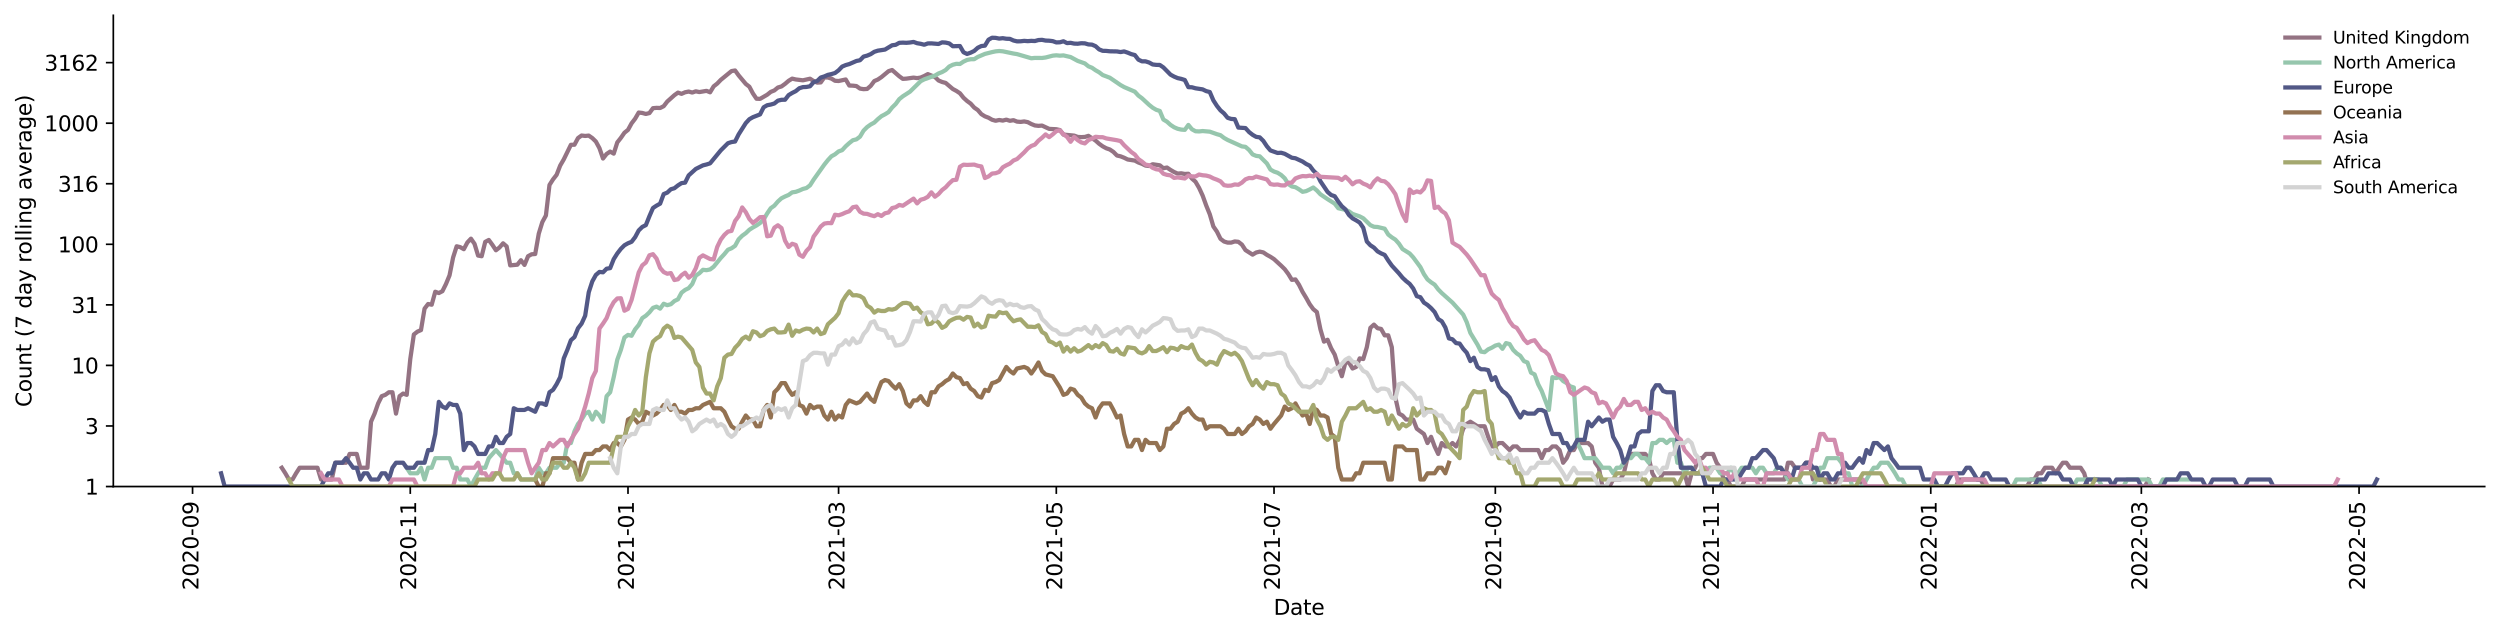 <?xml version="1.0" encoding="utf-8" standalone="no"?>
<!DOCTYPE svg PUBLIC "-//W3C//DTD SVG 1.1//EN"
  "http://www.w3.org/Graphics/SVG/1.1/DTD/svg11.dtd">
<svg xmlns:xlink="http://www.w3.org/1999/xlink" width="1176.528pt" height="298.621pt" viewBox="0 0 1176.528 298.621" xmlns="http://www.w3.org/2000/svg" version="1.1">
 <defs>
  <style type="text/css">*{stroke-linejoin: round; stroke-linecap: butt}</style>
 </defs>
 <g id="figure_1">
  <g id="patch_1">
   <path d="M 0 298.621 
L 1176.528 298.621 
L 1176.528 0 
L 0 0 
z
" style="fill: #ffffff"/>
  </g>
  <g id="axes_1">
   <g id="patch_2">
    <path d="M 53.328 228.96 
L 1169.328 228.96 
L 1169.328 7.2 
L 53.328 7.2 
z
" style="fill: #ffffff"/>
   </g>
   <g id="matplotlib.axis_1">
    <g id="xtick_1">
     <g id="line2d_1">
      <defs>
       <path id="m6c43af8df7" d="M 0 0 
L 0 3.5 
" style="stroke: #000000; stroke-width: 0.8"/>
      </defs>
      <g>
       <use xlink:href="#m6c43af8df7" x="90.618" y="228.96" style="stroke: #000000; stroke-width: 0.8"/>
      </g>
     </g>
     <g id="text_1">
      <!-- 2020-09 -->
      <g transform="translate(93.377 277.743)rotate(-90)scale(0.1 -0.1)">
       <defs>
        <path id="DejaVuSans-32" d="M 1228 531 
L 3431 531 
L 3431 0 
L 469 0 
L 469 531 
Q 828 903 1448 1529 
Q 2069 2156 2228 2338 
Q 2531 2678 2651 2914 
Q 2772 3150 2772 3378 
Q 2772 3750 2511 3984 
Q 2250 4219 1831 4219 
Q 1534 4219 1204 4116 
Q 875 4013 500 3803 
L 500 4441 
Q 881 4594 1212 4672 
Q 1544 4750 1819 4750 
Q 2544 4750 2975 4387 
Q 3406 4025 3406 3419 
Q 3406 3131 3298 2873 
Q 3191 2616 2906 2266 
Q 2828 2175 2409 1742 
Q 1991 1309 1228 531 
z
" transform="scale(0.016)"/>
        <path id="DejaVuSans-30" d="M 2034 4250 
Q 1547 4250 1301 3770 
Q 1056 3291 1056 2328 
Q 1056 1369 1301 889 
Q 1547 409 2034 409 
Q 2525 409 2770 889 
Q 3016 1369 3016 2328 
Q 3016 3291 2770 3770 
Q 2525 4250 2034 4250 
z
M 2034 4750 
Q 2819 4750 3233 4129 
Q 3647 3509 3647 2328 
Q 3647 1150 3233 529 
Q 2819 -91 2034 -91 
Q 1250 -91 836 529 
Q 422 1150 422 2328 
Q 422 3509 836 4129 
Q 1250 4750 2034 4750 
z
" transform="scale(0.016)"/>
        <path id="DejaVuSans-2d" d="M 313 2009 
L 1997 2009 
L 1997 1497 
L 313 1497 
L 313 2009 
z
" transform="scale(0.016)"/>
        <path id="DejaVuSans-39" d="M 703 97 
L 703 672 
Q 941 559 1184 500 
Q 1428 441 1663 441 
Q 2288 441 2617 861 
Q 2947 1281 2994 2138 
Q 2813 1869 2534 1725 
Q 2256 1581 1919 1581 
Q 1219 1581 811 2004 
Q 403 2428 403 3163 
Q 403 3881 828 4315 
Q 1253 4750 1959 4750 
Q 2769 4750 3195 4129 
Q 3622 3509 3622 2328 
Q 3622 1225 3098 567 
Q 2575 -91 1691 -91 
Q 1453 -91 1209 -44 
Q 966 3 703 97 
z
M 1959 2075 
Q 2384 2075 2632 2365 
Q 2881 2656 2881 3163 
Q 2881 3666 2632 3958 
Q 2384 4250 1959 4250 
Q 1534 4250 1286 3958 
Q 1038 3666 1038 3163 
Q 1038 2656 1286 2365 
Q 1534 2075 1959 2075 
z
" transform="scale(0.016)"/>
       </defs>
       <use xlink:href="#DejaVuSans-32"/>
       <use xlink:href="#DejaVuSans-30" x="63.623"/>
       <use xlink:href="#DejaVuSans-32" x="127.246"/>
       <use xlink:href="#DejaVuSans-30" x="190.869"/>
       <use xlink:href="#DejaVuSans-2d" x="254.492"/>
       <use xlink:href="#DejaVuSans-30" x="290.576"/>
       <use xlink:href="#DejaVuSans-39" x="354.199"/>
      </g>
     </g>
    </g>
    <g id="xtick_2">
     <g id="line2d_2">
      <g>
       <use xlink:href="#m6c43af8df7" x="193.08" y="228.96" style="stroke: #000000; stroke-width: 0.8"/>
      </g>
     </g>
     <g id="text_2">
      <!-- 2020-11 -->
      <g transform="translate(195.839 277.743)rotate(-90)scale(0.1 -0.1)">
       <defs>
        <path id="DejaVuSans-31" d="M 794 531 
L 1825 531 
L 1825 4091 
L 703 3866 
L 703 4441 
L 1819 4666 
L 2450 4666 
L 2450 531 
L 3481 531 
L 3481 0 
L 794 0 
L 794 531 
z
" transform="scale(0.016)"/>
       </defs>
       <use xlink:href="#DejaVuSans-32"/>
       <use xlink:href="#DejaVuSans-30" x="63.623"/>
       <use xlink:href="#DejaVuSans-32" x="127.246"/>
       <use xlink:href="#DejaVuSans-30" x="190.869"/>
       <use xlink:href="#DejaVuSans-2d" x="254.492"/>
       <use xlink:href="#DejaVuSans-31" x="290.576"/>
       <use xlink:href="#DejaVuSans-31" x="354.199"/>
      </g>
     </g>
    </g>
    <g id="xtick_3">
     <g id="line2d_3">
      <g>
       <use xlink:href="#m6c43af8df7" x="295.542" y="228.96" style="stroke: #000000; stroke-width: 0.8"/>
      </g>
     </g>
     <g id="text_3">
      <!-- 2021-01 -->
      <g transform="translate(298.302 277.743)rotate(-90)scale(0.1 -0.1)">
       <use xlink:href="#DejaVuSans-32"/>
       <use xlink:href="#DejaVuSans-30" x="63.623"/>
       <use xlink:href="#DejaVuSans-32" x="127.246"/>
       <use xlink:href="#DejaVuSans-31" x="190.869"/>
       <use xlink:href="#DejaVuSans-2d" x="254.492"/>
       <use xlink:href="#DejaVuSans-30" x="290.576"/>
       <use xlink:href="#DejaVuSans-31" x="354.199"/>
      </g>
     </g>
    </g>
    <g id="xtick_4">
     <g id="line2d_4">
      <g>
       <use xlink:href="#m6c43af8df7" x="394.645" y="228.96" style="stroke: #000000; stroke-width: 0.8"/>
      </g>
     </g>
     <g id="text_4">
      <!-- 2021-03 -->
      <g transform="translate(397.405 277.743)rotate(-90)scale(0.1 -0.1)">
       <defs>
        <path id="DejaVuSans-33" d="M 2597 2516 
Q 3050 2419 3304 2112 
Q 3559 1806 3559 1356 
Q 3559 666 3084 287 
Q 2609 -91 1734 -91 
Q 1441 -91 1130 -33 
Q 819 25 488 141 
L 488 750 
Q 750 597 1062 519 
Q 1375 441 1716 441 
Q 2309 441 2620 675 
Q 2931 909 2931 1356 
Q 2931 1769 2642 2001 
Q 2353 2234 1838 2234 
L 1294 2234 
L 1294 2753 
L 1863 2753 
Q 2328 2753 2575 2939 
Q 2822 3125 2822 3475 
Q 2822 3834 2567 4026 
Q 2313 4219 1838 4219 
Q 1578 4219 1281 4162 
Q 984 4106 628 3988 
L 628 4550 
Q 988 4650 1302 4700 
Q 1616 4750 1894 4750 
Q 2613 4750 3031 4423 
Q 3450 4097 3450 3541 
Q 3450 3153 3228 2886 
Q 3006 2619 2597 2516 
z
" transform="scale(0.016)"/>
       </defs>
       <use xlink:href="#DejaVuSans-32"/>
       <use xlink:href="#DejaVuSans-30" x="63.623"/>
       <use xlink:href="#DejaVuSans-32" x="127.246"/>
       <use xlink:href="#DejaVuSans-31" x="190.869"/>
       <use xlink:href="#DejaVuSans-2d" x="254.492"/>
       <use xlink:href="#DejaVuSans-30" x="290.576"/>
       <use xlink:href="#DejaVuSans-33" x="354.199"/>
      </g>
     </g>
    </g>
    <g id="xtick_5">
     <g id="line2d_5">
      <g>
       <use xlink:href="#m6c43af8df7" x="497.108" y="228.96" style="stroke: #000000; stroke-width: 0.8"/>
      </g>
     </g>
     <g id="text_5">
      <!-- 2021-05 -->
      <g transform="translate(499.867 277.743)rotate(-90)scale(0.1 -0.1)">
       <defs>
        <path id="DejaVuSans-35" d="M 691 4666 
L 3169 4666 
L 3169 4134 
L 1269 4134 
L 1269 2991 
Q 1406 3038 1543 3061 
Q 1681 3084 1819 3084 
Q 2600 3084 3056 2656 
Q 3513 2228 3513 1497 
Q 3513 744 3044 326 
Q 2575 -91 1722 -91 
Q 1428 -91 1123 -41 
Q 819 9 494 109 
L 494 744 
Q 775 591 1075 516 
Q 1375 441 1709 441 
Q 2250 441 2565 725 
Q 2881 1009 2881 1497 
Q 2881 1984 2565 2268 
Q 2250 2553 1709 2553 
Q 1456 2553 1204 2497 
Q 953 2441 691 2322 
L 691 4666 
z
" transform="scale(0.016)"/>
       </defs>
       <use xlink:href="#DejaVuSans-32"/>
       <use xlink:href="#DejaVuSans-30" x="63.623"/>
       <use xlink:href="#DejaVuSans-32" x="127.246"/>
       <use xlink:href="#DejaVuSans-31" x="190.869"/>
       <use xlink:href="#DejaVuSans-2d" x="254.492"/>
       <use xlink:href="#DejaVuSans-30" x="290.576"/>
       <use xlink:href="#DejaVuSans-35" x="354.199"/>
      </g>
     </g>
    </g>
    <g id="xtick_6">
     <g id="line2d_6">
      <g>
       <use xlink:href="#m6c43af8df7" x="599.57" y="228.96" style="stroke: #000000; stroke-width: 0.8"/>
      </g>
     </g>
     <g id="text_6">
      <!-- 2021-07 -->
      <g transform="translate(602.33 277.743)rotate(-90)scale(0.1 -0.1)">
       <defs>
        <path id="DejaVuSans-37" d="M 525 4666 
L 3525 4666 
L 3525 4397 
L 1831 0 
L 1172 0 
L 2766 4134 
L 525 4134 
L 525 4666 
z
" transform="scale(0.016)"/>
       </defs>
       <use xlink:href="#DejaVuSans-32"/>
       <use xlink:href="#DejaVuSans-30" x="63.623"/>
       <use xlink:href="#DejaVuSans-32" x="127.246"/>
       <use xlink:href="#DejaVuSans-31" x="190.869"/>
       <use xlink:href="#DejaVuSans-2d" x="254.492"/>
       <use xlink:href="#DejaVuSans-30" x="290.576"/>
       <use xlink:href="#DejaVuSans-37" x="354.199"/>
      </g>
     </g>
    </g>
    <g id="xtick_7">
     <g id="line2d_7">
      <g>
       <use xlink:href="#m6c43af8df7" x="703.712" y="228.96" style="stroke: #000000; stroke-width: 0.8"/>
      </g>
     </g>
     <g id="text_7">
      <!-- 2021-09 -->
      <g transform="translate(706.472 277.743)rotate(-90)scale(0.1 -0.1)">
       <use xlink:href="#DejaVuSans-32"/>
       <use xlink:href="#DejaVuSans-30" x="63.623"/>
       <use xlink:href="#DejaVuSans-32" x="127.246"/>
       <use xlink:href="#DejaVuSans-31" x="190.869"/>
       <use xlink:href="#DejaVuSans-2d" x="254.492"/>
       <use xlink:href="#DejaVuSans-30" x="290.576"/>
       <use xlink:href="#DejaVuSans-39" x="354.199"/>
      </g>
     </g>
    </g>
    <g id="xtick_8">
     <g id="line2d_8">
      <g>
       <use xlink:href="#m6c43af8df7" x="806.175" y="228.96" style="stroke: #000000; stroke-width: 0.8"/>
      </g>
     </g>
     <g id="text_8">
      <!-- 2021-11 -->
      <g transform="translate(808.934 277.743)rotate(-90)scale(0.1 -0.1)">
       <use xlink:href="#DejaVuSans-32"/>
       <use xlink:href="#DejaVuSans-30" x="63.623"/>
       <use xlink:href="#DejaVuSans-32" x="127.246"/>
       <use xlink:href="#DejaVuSans-31" x="190.869"/>
       <use xlink:href="#DejaVuSans-2d" x="254.492"/>
       <use xlink:href="#DejaVuSans-31" x="290.576"/>
       <use xlink:href="#DejaVuSans-31" x="354.199"/>
      </g>
     </g>
    </g>
    <g id="xtick_9">
     <g id="line2d_9">
      <g>
       <use xlink:href="#m6c43af8df7" x="908.637" y="228.96" style="stroke: #000000; stroke-width: 0.8"/>
      </g>
     </g>
     <g id="text_9">
      <!-- 2022-01 -->
      <g transform="translate(911.396 277.743)rotate(-90)scale(0.1 -0.1)">
       <use xlink:href="#DejaVuSans-32"/>
       <use xlink:href="#DejaVuSans-30" x="63.623"/>
       <use xlink:href="#DejaVuSans-32" x="127.246"/>
       <use xlink:href="#DejaVuSans-32" x="190.869"/>
       <use xlink:href="#DejaVuSans-2d" x="254.492"/>
       <use xlink:href="#DejaVuSans-30" x="290.576"/>
       <use xlink:href="#DejaVuSans-31" x="354.199"/>
      </g>
     </g>
    </g>
    <g id="xtick_10">
     <g id="line2d_10">
      <g>
       <use xlink:href="#m6c43af8df7" x="1007.74" y="228.96" style="stroke: #000000; stroke-width: 0.8"/>
      </g>
     </g>
     <g id="text_10">
      <!-- 2022-03 -->
      <g transform="translate(1010.499 277.743)rotate(-90)scale(0.1 -0.1)">
       <use xlink:href="#DejaVuSans-32"/>
       <use xlink:href="#DejaVuSans-30" x="63.623"/>
       <use xlink:href="#DejaVuSans-32" x="127.246"/>
       <use xlink:href="#DejaVuSans-32" x="190.869"/>
       <use xlink:href="#DejaVuSans-2d" x="254.492"/>
       <use xlink:href="#DejaVuSans-30" x="290.576"/>
       <use xlink:href="#DejaVuSans-33" x="354.199"/>
      </g>
     </g>
    </g>
    <g id="xtick_11">
     <g id="line2d_11">
      <g>
       <use xlink:href="#m6c43af8df7" x="1110.202" y="228.96" style="stroke: #000000; stroke-width: 0.8"/>
      </g>
     </g>
     <g id="text_11">
      <!-- 2022-05 -->
      <g transform="translate(1112.962 277.743)rotate(-90)scale(0.1 -0.1)">
       <use xlink:href="#DejaVuSans-32"/>
       <use xlink:href="#DejaVuSans-30" x="63.623"/>
       <use xlink:href="#DejaVuSans-32" x="127.246"/>
       <use xlink:href="#DejaVuSans-32" x="190.869"/>
       <use xlink:href="#DejaVuSans-2d" x="254.492"/>
       <use xlink:href="#DejaVuSans-30" x="290.576"/>
       <use xlink:href="#DejaVuSans-35" x="354.199"/>
      </g>
     </g>
    </g>
    <g id="text_12">
     <!-- Date -->
     <g transform="translate(599.377 289.341)scale(0.1 -0.1)">
      <defs>
       <path id="DejaVuSans-44" d="M 1259 4147 
L 1259 519 
L 2022 519 
Q 2988 519 3436 956 
Q 3884 1394 3884 2338 
Q 3884 3275 3436 3711 
Q 2988 4147 2022 4147 
L 1259 4147 
z
M 628 4666 
L 1925 4666 
Q 3281 4666 3915 4102 
Q 4550 3538 4550 2338 
Q 4550 1131 3912 565 
Q 3275 0 1925 0 
L 628 0 
L 628 4666 
z
" transform="scale(0.016)"/>
       <path id="DejaVuSans-61" d="M 2194 1759 
Q 1497 1759 1228 1600 
Q 959 1441 959 1056 
Q 959 750 1161 570 
Q 1363 391 1709 391 
Q 2188 391 2477 730 
Q 2766 1069 2766 1631 
L 2766 1759 
L 2194 1759 
z
M 3341 1997 
L 3341 0 
L 2766 0 
L 2766 531 
Q 2569 213 2275 61 
Q 1981 -91 1556 -91 
Q 1019 -91 701 211 
Q 384 513 384 1019 
Q 384 1609 779 1909 
Q 1175 2209 1959 2209 
L 2766 2209 
L 2766 2266 
Q 2766 2663 2505 2880 
Q 2244 3097 1772 3097 
Q 1472 3097 1187 3025 
Q 903 2953 641 2809 
L 641 3341 
Q 956 3463 1253 3523 
Q 1550 3584 1831 3584 
Q 2591 3584 2966 3190 
Q 3341 2797 3341 1997 
z
" transform="scale(0.016)"/>
       <path id="DejaVuSans-74" d="M 1172 4494 
L 1172 3500 
L 2356 3500 
L 2356 3053 
L 1172 3053 
L 1172 1153 
Q 1172 725 1289 603 
Q 1406 481 1766 481 
L 2356 481 
L 2356 0 
L 1766 0 
Q 1100 0 847 248 
Q 594 497 594 1153 
L 594 3053 
L 172 3053 
L 172 3500 
L 594 3500 
L 594 4494 
L 1172 4494 
z
" transform="scale(0.016)"/>
       <path id="DejaVuSans-65" d="M 3597 1894 
L 3597 1613 
L 953 1613 
Q 991 1019 1311 708 
Q 1631 397 2203 397 
Q 2534 397 2845 478 
Q 3156 559 3463 722 
L 3463 178 
Q 3153 47 2828 -22 
Q 2503 -91 2169 -91 
Q 1331 -91 842 396 
Q 353 884 353 1716 
Q 353 2575 817 3079 
Q 1281 3584 2069 3584 
Q 2775 3584 3186 3129 
Q 3597 2675 3597 1894 
z
M 3022 2063 
Q 3016 2534 2758 2815 
Q 2500 3097 2075 3097 
Q 1594 3097 1305 2825 
Q 1016 2553 972 2059 
L 3022 2063 
z
" transform="scale(0.016)"/>
      </defs>
      <use xlink:href="#DejaVuSans-44"/>
      <use xlink:href="#DejaVuSans-61" x="77.002"/>
      <use xlink:href="#DejaVuSans-74" x="138.281"/>
      <use xlink:href="#DejaVuSans-65" x="177.49"/>
     </g>
    </g>
   </g>
   <g id="matplotlib.axis_2">
    <g id="ytick_1">
     <g id="line2d_12">
      <defs>
       <path id="me07a411cb6" d="M 0 0 
L -3.5 0 
" style="stroke: #000000; stroke-width: 0.8"/>
      </defs>
      <g>
       <use xlink:href="#me07a411cb6" x="53.328" y="228.96" style="stroke: #000000; stroke-width: 0.8"/>
      </g>
     </g>
     <g id="text_13">
      <!-- 1 -->
      <g transform="translate(39.966 232.759)scale(0.1 -0.1)">
       <use xlink:href="#DejaVuSans-31"/>
      </g>
     </g>
    </g>
    <g id="ytick_2">
     <g id="line2d_13">
      <g>
       <use xlink:href="#me07a411cb6" x="53.328" y="200.462" style="stroke: #000000; stroke-width: 0.8"/>
      </g>
     </g>
     <g id="text_14">
      <!-- 3 -->
      <g transform="translate(39.966 204.262)scale(0.1 -0.1)">
       <use xlink:href="#DejaVuSans-33"/>
      </g>
     </g>
    </g>
    <g id="ytick_3">
     <g id="line2d_14">
      <g>
       <use xlink:href="#me07a411cb6" x="53.328" y="171.965" style="stroke: #000000; stroke-width: 0.8"/>
      </g>
     </g>
     <g id="text_15">
      <!-- 10 -->
      <g transform="translate(33.603 175.764)scale(0.1 -0.1)">
       <use xlink:href="#DejaVuSans-31"/>
       <use xlink:href="#DejaVuSans-30" x="63.623"/>
      </g>
     </g>
    </g>
    <g id="ytick_4">
     <g id="line2d_15">
      <g>
       <use xlink:href="#me07a411cb6" x="53.328" y="143.467" style="stroke: #000000; stroke-width: 0.8"/>
      </g>
     </g>
     <g id="text_16">
      <!-- 31 -->
      <g transform="translate(33.603 147.267)scale(0.1 -0.1)">
       <use xlink:href="#DejaVuSans-33"/>
       <use xlink:href="#DejaVuSans-31" x="63.623"/>
      </g>
     </g>
    </g>
    <g id="ytick_5">
     <g id="line2d_16">
      <g>
       <use xlink:href="#me07a411cb6" x="53.328" y="114.97" style="stroke: #000000; stroke-width: 0.8"/>
      </g>
     </g>
     <g id="text_17">
      <!-- 100 -->
      <g transform="translate(27.241 118.769)scale(0.1 -0.1)">
       <use xlink:href="#DejaVuSans-31"/>
       <use xlink:href="#DejaVuSans-30" x="63.623"/>
       <use xlink:href="#DejaVuSans-30" x="127.246"/>
      </g>
     </g>
    </g>
    <g id="ytick_6">
     <g id="line2d_17">
      <g>
       <use xlink:href="#me07a411cb6" x="53.328" y="86.472" style="stroke: #000000; stroke-width: 0.8"/>
      </g>
     </g>
     <g id="text_18">
      <!-- 316 -->
      <g transform="translate(27.241 90.272)scale(0.1 -0.1)">
       <defs>
        <path id="DejaVuSans-36" d="M 2113 2584 
Q 1688 2584 1439 2293 
Q 1191 2003 1191 1497 
Q 1191 994 1439 701 
Q 1688 409 2113 409 
Q 2538 409 2786 701 
Q 3034 994 3034 1497 
Q 3034 2003 2786 2293 
Q 2538 2584 2113 2584 
z
M 3366 4563 
L 3366 3988 
Q 3128 4100 2886 4159 
Q 2644 4219 2406 4219 
Q 1781 4219 1451 3797 
Q 1122 3375 1075 2522 
Q 1259 2794 1537 2939 
Q 1816 3084 2150 3084 
Q 2853 3084 3261 2657 
Q 3669 2231 3669 1497 
Q 3669 778 3244 343 
Q 2819 -91 2113 -91 
Q 1303 -91 875 529 
Q 447 1150 447 2328 
Q 447 3434 972 4092 
Q 1497 4750 2381 4750 
Q 2619 4750 2861 4703 
Q 3103 4656 3366 4563 
z
" transform="scale(0.016)"/>
       </defs>
       <use xlink:href="#DejaVuSans-33"/>
       <use xlink:href="#DejaVuSans-31" x="63.623"/>
       <use xlink:href="#DejaVuSans-36" x="127.246"/>
      </g>
     </g>
    </g>
    <g id="ytick_7">
     <g id="line2d_18">
      <g>
       <use xlink:href="#me07a411cb6" x="53.328" y="57.975" style="stroke: #000000; stroke-width: 0.8"/>
      </g>
     </g>
     <g id="text_19">
      <!-- 1000 -->
      <g transform="translate(20.878 61.774)scale(0.1 -0.1)">
       <use xlink:href="#DejaVuSans-31"/>
       <use xlink:href="#DejaVuSans-30" x="63.623"/>
       <use xlink:href="#DejaVuSans-30" x="127.246"/>
       <use xlink:href="#DejaVuSans-30" x="190.869"/>
      </g>
     </g>
    </g>
    <g id="ytick_8">
     <g id="line2d_19">
      <g>
       <use xlink:href="#me07a411cb6" x="53.328" y="29.477" style="stroke: #000000; stroke-width: 0.8"/>
      </g>
     </g>
     <g id="text_20">
      <!-- 3162 -->
      <g transform="translate(20.878 33.276)scale(0.1 -0.1)">
       <use xlink:href="#DejaVuSans-33"/>
       <use xlink:href="#DejaVuSans-31" x="63.623"/>
       <use xlink:href="#DejaVuSans-36" x="127.246"/>
       <use xlink:href="#DejaVuSans-32" x="190.869"/>
      </g>
     </g>
    </g>
    <g id="text_21">
     <!-- Count (7 day rolling average) -->
     <g transform="translate(14.798 191.548)rotate(-90)scale(0.1 -0.1)">
      <defs>
       <path id="DejaVuSans-43" d="M 4122 4306 
L 4122 3641 
Q 3803 3938 3442 4084 
Q 3081 4231 2675 4231 
Q 1875 4231 1450 3742 
Q 1025 3253 1025 2328 
Q 1025 1406 1450 917 
Q 1875 428 2675 428 
Q 3081 428 3442 575 
Q 3803 722 4122 1019 
L 4122 359 
Q 3791 134 3420 21 
Q 3050 -91 2638 -91 
Q 1578 -91 968 557 
Q 359 1206 359 2328 
Q 359 3453 968 4101 
Q 1578 4750 2638 4750 
Q 3056 4750 3426 4639 
Q 3797 4528 4122 4306 
z
" transform="scale(0.016)"/>
       <path id="DejaVuSans-6f" d="M 1959 3097 
Q 1497 3097 1228 2736 
Q 959 2375 959 1747 
Q 959 1119 1226 758 
Q 1494 397 1959 397 
Q 2419 397 2687 759 
Q 2956 1122 2956 1747 
Q 2956 2369 2687 2733 
Q 2419 3097 1959 3097 
z
M 1959 3584 
Q 2709 3584 3137 3096 
Q 3566 2609 3566 1747 
Q 3566 888 3137 398 
Q 2709 -91 1959 -91 
Q 1206 -91 779 398 
Q 353 888 353 1747 
Q 353 2609 779 3096 
Q 1206 3584 1959 3584 
z
" transform="scale(0.016)"/>
       <path id="DejaVuSans-75" d="M 544 1381 
L 544 3500 
L 1119 3500 
L 1119 1403 
Q 1119 906 1312 657 
Q 1506 409 1894 409 
Q 2359 409 2629 706 
Q 2900 1003 2900 1516 
L 2900 3500 
L 3475 3500 
L 3475 0 
L 2900 0 
L 2900 538 
Q 2691 219 2414 64 
Q 2138 -91 1772 -91 
Q 1169 -91 856 284 
Q 544 659 544 1381 
z
M 1991 3584 
L 1991 3584 
z
" transform="scale(0.016)"/>
       <path id="DejaVuSans-6e" d="M 3513 2113 
L 3513 0 
L 2938 0 
L 2938 2094 
Q 2938 2591 2744 2837 
Q 2550 3084 2163 3084 
Q 1697 3084 1428 2787 
Q 1159 2491 1159 1978 
L 1159 0 
L 581 0 
L 581 3500 
L 1159 3500 
L 1159 2956 
Q 1366 3272 1645 3428 
Q 1925 3584 2291 3584 
Q 2894 3584 3203 3211 
Q 3513 2838 3513 2113 
z
" transform="scale(0.016)"/>
       <path id="DejaVuSans-20" transform="scale(0.016)"/>
       <path id="DejaVuSans-28" d="M 1984 4856 
Q 1566 4138 1362 3434 
Q 1159 2731 1159 2009 
Q 1159 1288 1364 580 
Q 1569 -128 1984 -844 
L 1484 -844 
Q 1016 -109 783 600 
Q 550 1309 550 2009 
Q 550 2706 781 3412 
Q 1013 4119 1484 4856 
L 1984 4856 
z
" transform="scale(0.016)"/>
       <path id="DejaVuSans-64" d="M 2906 2969 
L 2906 4863 
L 3481 4863 
L 3481 0 
L 2906 0 
L 2906 525 
Q 2725 213 2448 61 
Q 2172 -91 1784 -91 
Q 1150 -91 751 415 
Q 353 922 353 1747 
Q 353 2572 751 3078 
Q 1150 3584 1784 3584 
Q 2172 3584 2448 3432 
Q 2725 3281 2906 2969 
z
M 947 1747 
Q 947 1113 1208 752 
Q 1469 391 1925 391 
Q 2381 391 2643 752 
Q 2906 1113 2906 1747 
Q 2906 2381 2643 2742 
Q 2381 3103 1925 3103 
Q 1469 3103 1208 2742 
Q 947 2381 947 1747 
z
" transform="scale(0.016)"/>
       <path id="DejaVuSans-79" d="M 2059 -325 
Q 1816 -950 1584 -1140 
Q 1353 -1331 966 -1331 
L 506 -1331 
L 506 -850 
L 844 -850 
Q 1081 -850 1212 -737 
Q 1344 -625 1503 -206 
L 1606 56 
L 191 3500 
L 800 3500 
L 1894 763 
L 2988 3500 
L 3597 3500 
L 2059 -325 
z
" transform="scale(0.016)"/>
       <path id="DejaVuSans-72" d="M 2631 2963 
Q 2534 3019 2420 3045 
Q 2306 3072 2169 3072 
Q 1681 3072 1420 2755 
Q 1159 2438 1159 1844 
L 1159 0 
L 581 0 
L 581 3500 
L 1159 3500 
L 1159 2956 
Q 1341 3275 1631 3429 
Q 1922 3584 2338 3584 
Q 2397 3584 2469 3576 
Q 2541 3569 2628 3553 
L 2631 2963 
z
" transform="scale(0.016)"/>
       <path id="DejaVuSans-6c" d="M 603 4863 
L 1178 4863 
L 1178 0 
L 603 0 
L 603 4863 
z
" transform="scale(0.016)"/>
       <path id="DejaVuSans-69" d="M 603 3500 
L 1178 3500 
L 1178 0 
L 603 0 
L 603 3500 
z
M 603 4863 
L 1178 4863 
L 1178 4134 
L 603 4134 
L 603 4863 
z
" transform="scale(0.016)"/>
       <path id="DejaVuSans-67" d="M 2906 1791 
Q 2906 2416 2648 2759 
Q 2391 3103 1925 3103 
Q 1463 3103 1205 2759 
Q 947 2416 947 1791 
Q 947 1169 1205 825 
Q 1463 481 1925 481 
Q 2391 481 2648 825 
Q 2906 1169 2906 1791 
z
M 3481 434 
Q 3481 -459 3084 -895 
Q 2688 -1331 1869 -1331 
Q 1566 -1331 1297 -1286 
Q 1028 -1241 775 -1147 
L 775 -588 
Q 1028 -725 1275 -790 
Q 1522 -856 1778 -856 
Q 2344 -856 2625 -561 
Q 2906 -266 2906 331 
L 2906 616 
Q 2728 306 2450 153 
Q 2172 0 1784 0 
Q 1141 0 747 490 
Q 353 981 353 1791 
Q 353 2603 747 3093 
Q 1141 3584 1784 3584 
Q 2172 3584 2450 3431 
Q 2728 3278 2906 2969 
L 2906 3500 
L 3481 3500 
L 3481 434 
z
" transform="scale(0.016)"/>
       <path id="DejaVuSans-76" d="M 191 3500 
L 800 3500 
L 1894 563 
L 2988 3500 
L 3597 3500 
L 2284 0 
L 1503 0 
L 191 3500 
z
" transform="scale(0.016)"/>
       <path id="DejaVuSans-29" d="M 513 4856 
L 1013 4856 
Q 1481 4119 1714 3412 
Q 1947 2706 1947 2009 
Q 1947 1309 1714 600 
Q 1481 -109 1013 -844 
L 513 -844 
Q 928 -128 1133 580 
Q 1338 1288 1338 2009 
Q 1338 2731 1133 3434 
Q 928 4138 513 4856 
z
" transform="scale(0.016)"/>
      </defs>
      <use xlink:href="#DejaVuSans-43"/>
      <use xlink:href="#DejaVuSans-6f" x="69.824"/>
      <use xlink:href="#DejaVuSans-75" x="131.006"/>
      <use xlink:href="#DejaVuSans-6e" x="194.385"/>
      <use xlink:href="#DejaVuSans-74" x="257.764"/>
      <use xlink:href="#DejaVuSans-20" x="296.973"/>
      <use xlink:href="#DejaVuSans-28" x="328.76"/>
      <use xlink:href="#DejaVuSans-37" x="367.773"/>
      <use xlink:href="#DejaVuSans-20" x="431.396"/>
      <use xlink:href="#DejaVuSans-64" x="463.184"/>
      <use xlink:href="#DejaVuSans-61" x="526.66"/>
      <use xlink:href="#DejaVuSans-79" x="587.939"/>
      <use xlink:href="#DejaVuSans-20" x="647.119"/>
      <use xlink:href="#DejaVuSans-72" x="678.906"/>
      <use xlink:href="#DejaVuSans-6f" x="717.77"/>
      <use xlink:href="#DejaVuSans-6c" x="778.951"/>
      <use xlink:href="#DejaVuSans-6c" x="806.734"/>
      <use xlink:href="#DejaVuSans-69" x="834.518"/>
      <use xlink:href="#DejaVuSans-6e" x="862.301"/>
      <use xlink:href="#DejaVuSans-67" x="925.68"/>
      <use xlink:href="#DejaVuSans-20" x="989.156"/>
      <use xlink:href="#DejaVuSans-61" x="1020.943"/>
      <use xlink:href="#DejaVuSans-76" x="1082.223"/>
      <use xlink:href="#DejaVuSans-65" x="1141.402"/>
      <use xlink:href="#DejaVuSans-72" x="1202.926"/>
      <use xlink:href="#DejaVuSans-61" x="1244.039"/>
      <use xlink:href="#DejaVuSans-67" x="1305.318"/>
      <use xlink:href="#DejaVuSans-65" x="1368.795"/>
      <use xlink:href="#DejaVuSans-29" x="1430.318"/>
     </g>
    </g>
   </g>
   <g id="line2d_20">
    <path d="M 132.61 220.131 
L 134.29 222.739 
L 135.97 225.655 
L 137.65 225.655 
L 139.329 222.739 
L 141.009 220.131 
L 149.408 220.131 
L 151.087 225.655 
L 156.126 225.655 
L 157.806 217.772 
L 162.845 217.772 
L 164.525 213.637 
L 167.884 213.637 
L 169.564 220.131 
L 172.924 220.131 
L 174.603 198.461 
L 176.283 194.646 
L 177.963 189.84 
L 179.642 186.444 
L 181.322 185.817 
L 183.002 184.609 
L 184.682 184.609 
L 186.361 194.646 
L 188.041 186.444 
L 189.721 185.206 
L 191.4 185.817 
L 193.08 168.971 
L 194.76 157.416 
L 196.44 156.077 
L 198.119 155.344 
L 199.799 145.247 
L 201.479 143.064 
L 203.158 143.396 
L 204.838 137.299 
L 206.518 137.917 
L 208.197 137.039 
L 209.877 133.659 
L 211.557 129.576 
L 213.237 121.165 
L 214.916 115.907 
L 216.596 116.314 
L 218.276 117.265 
L 219.955 114.101 
L 221.635 112.323 
L 223.315 114.759 
L 224.995 120.273 
L 226.674 120.582 
L 228.354 113.83 
L 230.034 112.934 
L 231.713 115.219 
L 233.393 117.775 
L 235.073 116.464 
L 236.753 114.514 
L 238.432 115.98 
L 240.112 124.883 
L 243.471 124.568 
L 245.151 122.471 
L 246.831 124.672 
L 248.511 120.582 
L 250.19 119.667 
L 251.87 119.539 
L 253.55 109.961 
L 255.229 104.513 
L 256.909 101.423 
L 258.589 87.056 
L 260.269 84.409 
L 261.948 82.262 
L 263.628 77.921 
L 265.308 75.019 
L 268.667 68.153 
L 270.347 68.105 
L 272.026 64.964 
L 273.706 63.774 
L 275.386 63.976 
L 277.066 63.814 
L 278.745 64.978 
L 280.425 66.617 
L 282.105 69.722 
L 283.784 74.6 
L 285.464 72.46 
L 287.144 71.343 
L 288.824 72.295 
L 290.503 67.016 
L 292.183 64.889 
L 293.863 62.468 
L 295.542 61.127 
L 297.222 58.049 
L 298.902 55.861 
L 300.582 52.963 
L 302.261 53.16 
L 303.941 53.627 
L 305.621 53.216 
L 307.3 50.913 
L 308.98 50.762 
L 310.66 50.823 
L 312.34 49.977 
L 314.019 47.79 
L 317.379 44.786 
L 319.058 43.587 
L 320.738 44.161 
L 322.418 43.425 
L 324.098 43.086 
L 325.777 43.553 
L 327.457 42.974 
L 329.137 43.331 
L 332.496 42.759 
L 334.176 43.435 
L 335.856 40.64 
L 337.535 39.325 
L 339.215 37.582 
L 344.254 33.452 
L 345.934 33.167 
L 347.613 35.484 
L 350.973 39.496 
L 352.653 40.805 
L 354.332 43.976 
L 356.012 46.463 
L 357.692 46.529 
L 361.051 44.578 
L 362.731 43.24 
L 364.411 42.561 
L 366.09 41.183 
L 367.77 40.682 
L 369.45 39.469 
L 371.129 38.025 
L 372.809 37.002 
L 374.489 37.389 
L 377.848 37.8 
L 381.208 37.042 
L 382.887 38.12 
L 384.567 38.886 
L 386.247 38.784 
L 387.927 36.417 
L 389.606 36.473 
L 391.286 36.99 
L 392.966 38.015 
L 394.645 38.123 
L 398.005 37.403 
L 399.685 40.255 
L 401.364 40.31 
L 403.044 40.505 
L 404.724 41.694 
L 406.403 41.957 
L 408.083 41.854 
L 409.763 40.414 
L 411.443 38.158 
L 413.122 37.429 
L 414.802 36.293 
L 418.161 33.498 
L 419.841 32.95 
L 423.2 35.897 
L 424.88 37.112 
L 426.56 37.004 
L 429.919 36.528 
L 431.599 36.763 
L 433.279 36.498 
L 434.958 35.774 
L 436.638 34.876 
L 439.998 36.216 
L 441.677 37.874 
L 443.357 38.578 
L 445.037 39.024 
L 448.396 41.878 
L 450.076 42.778 
L 451.756 43.895 
L 453.435 45.994 
L 455.115 47.525 
L 456.795 48.746 
L 458.474 50.625 
L 460.154 51.779 
L 461.834 53.722 
L 463.514 54.753 
L 465.193 55.392 
L 466.873 56.353 
L 468.553 56.828 
L 470.232 56.469 
L 471.912 56.747 
L 473.592 56.317 
L 475.272 56.848 
L 476.951 56.559 
L 478.631 57.233 
L 480.311 57.37 
L 481.99 57.154 
L 483.67 57.478 
L 485.35 58.367 
L 487.03 59.037 
L 488.709 59.23 
L 490.389 59.1 
L 493.748 60.65 
L 497.108 60.82 
L 498.787 61.199 
L 500.467 63.335 
L 505.506 63.818 
L 507.186 64.444 
L 508.866 64.532 
L 510.545 64.444 
L 512.225 63.931 
L 515.585 66.155 
L 517.264 67.662 
L 518.944 68.867 
L 520.624 69.779 
L 522.303 70.355 
L 523.983 71.495 
L 525.663 73.194 
L 527.343 73.57 
L 529.022 74.236 
L 530.702 75.061 
L 534.061 75.574 
L 535.741 76.476 
L 537.421 77.096 
L 539.101 77.929 
L 540.78 78.12 
L 542.46 77.296 
L 545.819 77.795 
L 547.499 79.163 
L 549.179 78.841 
L 550.859 79.975 
L 552.538 80.949 
L 554.218 81.693 
L 555.898 81.556 
L 557.577 81.869 
L 559.257 81.777 
L 560.937 84.052 
L 562.617 85.524 
L 564.296 88.409 
L 565.976 92.05 
L 567.656 96.706 
L 569.335 100.837 
L 571.015 106.566 
L 572.695 108.998 
L 574.374 112.387 
L 576.054 113.661 
L 577.734 114.17 
L 579.414 114.17 
L 581.093 113.628 
L 582.773 113.796 
L 584.453 115.112 
L 586.132 117.696 
L 589.492 119.839 
L 591.172 118.827 
L 592.851 118.417 
L 594.531 118.785 
L 596.211 119.925 
L 597.89 120.849 
L 599.57 121.95 
L 602.93 125.042 
L 604.609 126.689 
L 606.289 128.946 
L 607.969 131.706 
L 609.648 131.499 
L 611.328 134.038 
L 613.008 137.387 
L 614.688 140.16 
L 616.367 143.174 
L 618.047 145.489 
L 619.727 146.861 
L 621.406 154.985 
L 623.086 160.777 
L 624.766 159.893 
L 626.446 163.89 
L 628.125 166.87 
L 629.805 172.321 
L 631.485 177.05 
L 633.164 170.589 
L 634.844 170.589 
L 636.524 173.421 
L 638.204 172.682 
L 639.883 168.66 
L 641.563 168.971 
L 643.243 163.385 
L 644.922 154.283 
L 646.602 152.772 
L 648.282 154.457 
L 649.961 154.808 
L 651.641 157.812 
L 653.321 157.812 
L 655.001 163.385 
L 656.68 187.087 
L 658.36 194.646 
L 660.04 195.546 
L 661.719 197.451 
L 665.079 197.451 
L 666.759 201.766 
L 670.118 204.244 
L 671.798 208.498 
L 673.477 205.582 
L 675.157 210.095 
L 676.837 213.637 
L 678.517 208.498 
L 680.196 210.095 
L 681.876 210.095 
L 683.556 208.498 
L 685.235 210.095 
L 686.915 206.997 
L 688.595 201.766 
L 690.275 199.515 
L 691.954 198.461 
L 695.314 200.615 
L 698.673 200.615 
L 700.353 205.582 
L 702.033 210.095 
L 703.712 210.095 
L 705.392 208.498 
L 707.072 208.498 
L 710.431 211.803 
L 712.111 210.095 
L 713.79 210.095 
L 715.47 211.803 
L 723.869 211.803 
L 725.548 215.618 
L 727.228 211.803 
L 728.908 211.803 
L 730.588 210.095 
L 732.267 210.095 
L 733.947 211.803 
L 735.627 217.772 
L 737.306 215.618 
L 738.986 211.803 
L 740.666 211.803 
L 742.346 208.498 
L 747.385 208.498 
L 749.064 210.095 
L 750.744 217.772 
L 752.424 220.131 
L 754.104 228.96 
L 757.463 228.96 
L 759.143 225.655 
L 762.502 225.655 
L 764.182 222.739 
L 765.862 215.618 
L 767.541 213.637 
L 774.26 213.637 
L 775.94 215.618 
L 777.62 222.739 
L 779.299 225.655 
L 780.979 225.655 
L 782.659 222.739 
L 792.737 222.739 
L 794.417 228.96 
L 796.096 222.739 
L 797.776 220.131 
L 799.456 215.618 
L 801.135 215.618 
L 802.815 213.637 
L 806.175 213.637 
L 807.854 217.772 
L 809.534 220.131 
L 811.214 225.655 
L 812.893 225.655 
L 814.573 228.96 
L 819.612 228.96 
L 821.292 225.655 
L 839.769 225.655 
L 841.449 217.772 
L 843.128 217.772 
L 844.808 220.131 
L 848.167 220.131 
L 849.847 217.772 
L 851.527 217.772 
L 853.207 225.655 
L 859.925 225.655 
L 861.605 228.96 
L 863.285 228.96 
L 864.964 225.655 
L 875.043 225.655 
L 876.722 228.96 
L 920.395 228.96 
L 922.075 225.655 
L 932.153 225.655 
L 933.833 228.96 
L 953.989 228.96 
L 955.669 225.655 
L 957.349 225.655 
L 959.028 222.739 
L 960.708 222.739 
L 962.388 220.131 
L 965.747 220.131 
L 967.427 222.739 
L 969.107 220.131 
L 970.786 217.772 
L 972.466 217.772 
L 974.146 220.131 
L 979.185 220.131 
L 980.865 222.739 
L 982.544 228.96 
L 1009.42 228.96 
L 1011.099 225.655 
L 1011.099 225.655 
" clip-path="url(#pfddae7425b)" style="fill: none; stroke: #947383; stroke-width: 2; stroke-linecap: square"/>
   </g>
   <g id="line2d_21">
    <path d="M 191.4 220.131 
L 193.08 222.739 
L 196.44 222.739 
L 198.119 220.131 
L 199.799 225.655 
L 201.479 220.131 
L 203.158 220.131 
L 204.838 215.618 
L 211.557 215.618 
L 213.237 220.131 
L 214.916 220.131 
L 216.596 225.655 
L 219.955 225.655 
L 221.635 228.96 
L 223.315 225.655 
L 224.995 222.739 
L 226.674 220.131 
L 228.354 220.131 
L 230.034 215.618 
L 233.393 211.803 
L 236.753 215.618 
L 238.432 217.772 
L 240.112 217.772 
L 241.792 222.739 
L 243.471 222.739 
L 245.151 225.655 
L 251.87 225.655 
L 253.55 220.131 
L 255.229 222.739 
L 256.909 222.739 
L 258.589 220.131 
L 261.948 220.131 
L 263.628 217.772 
L 265.308 217.772 
L 266.987 208.498 
L 268.667 208.498 
L 270.347 202.974 
L 272.026 199.515 
L 273.706 197.451 
L 275.386 194.646 
L 277.066 193.777 
L 278.745 197.451 
L 280.425 193.777 
L 282.105 195.546 
L 283.784 198.461 
L 285.464 186.444 
L 287.144 184.609 
L 288.824 177.488 
L 290.503 169.286 
L 292.183 164.668 
L 293.863 158.83 
L 295.542 157.613 
L 297.222 158.012 
L 298.902 154.985 
L 300.582 152.935 
L 302.261 149.712 
L 303.941 148.587 
L 305.621 146.989 
L 307.3 144.89 
L 308.98 144.304 
L 310.66 145.247 
L 312.34 142.954 
L 314.019 143.62 
L 315.699 143.174 
L 317.379 141.673 
L 319.058 140.855 
L 320.738 137.739 
L 322.418 136.443 
L 324.098 135.615 
L 325.777 133.659 
L 327.457 129.704 
L 329.137 128.576 
L 330.816 126.974 
L 332.496 127.147 
L 334.176 126.802 
L 335.856 125.524 
L 339.215 121.393 
L 340.895 119.582 
L 342.574 117.539 
L 344.254 116.842 
L 345.934 115.687 
L 347.613 112.611 
L 349.293 110.933 
L 350.973 109.731 
L 352.653 108.125 
L 354.332 107.049 
L 356.012 106.116 
L 357.692 104.957 
L 359.371 103.336 
L 361.051 100.44 
L 362.731 97.972 
L 364.411 96.791 
L 366.09 94.834 
L 367.77 93.314 
L 369.45 92.46 
L 371.129 91.744 
L 372.809 90.529 
L 374.489 90.28 
L 376.169 89.674 
L 377.848 88.922 
L 379.528 88.482 
L 381.208 87.217 
L 382.887 84.564 
L 387.927 77.474 
L 389.606 75.366 
L 391.286 73.55 
L 392.966 72.625 
L 394.645 71.258 
L 396.325 70.666 
L 398.005 68.834 
L 399.685 67.319 
L 401.364 65.998 
L 403.044 65.576 
L 404.724 64.311 
L 406.403 61.479 
L 408.083 59.794 
L 409.763 58.598 
L 411.443 57.686 
L 413.122 56.07 
L 414.802 54.682 
L 416.482 53.8 
L 418.161 52.747 
L 419.841 50.599 
L 421.521 48.949 
L 423.2 46.668 
L 424.88 45.317 
L 428.24 43.144 
L 433.279 38.206 
L 434.958 37.346 
L 439.998 35.563 
L 441.677 34.575 
L 443.357 33.912 
L 445.037 32.957 
L 446.716 31.308 
L 448.396 30.473 
L 450.076 30.034 
L 451.756 30.109 
L 453.435 28.995 
L 455.115 28.214 
L 456.795 27.88 
L 458.474 27.85 
L 460.154 26.8 
L 463.514 25.37 
L 466.873 24.52 
L 468.553 24.168 
L 470.232 24.005 
L 471.912 24.145 
L 476.951 25.197 
L 478.631 25.465 
L 485.35 27.423 
L 487.03 27.25 
L 490.389 27.283 
L 492.069 27.058 
L 495.428 26.194 
L 497.108 26.031 
L 498.787 26.196 
L 500.467 26.073 
L 503.827 26.848 
L 507.186 28.661 
L 510.545 29.851 
L 512.225 31.215 
L 513.905 31.891 
L 515.585 33.066 
L 517.264 34.023 
L 518.944 35.308 
L 522.303 36.585 
L 527.343 40.026 
L 529.022 40.968 
L 534.061 43.144 
L 535.741 44.988 
L 537.421 46.233 
L 540.78 49.342 
L 542.46 50.691 
L 544.14 51.672 
L 545.819 52.22 
L 547.499 56.25 
L 549.179 57.257 
L 550.859 58.772 
L 552.538 59.878 
L 554.218 60.61 
L 555.898 60.987 
L 557.577 61.115 
L 559.257 58.805 
L 560.937 60.843 
L 562.617 61.766 
L 564.296 61.856 
L 565.976 61.671 
L 569.335 61.96 
L 572.695 63.143 
L 574.374 63.618 
L 576.054 64.912 
L 577.734 65.862 
L 584.453 68.895 
L 586.132 69.11 
L 587.812 70.566 
L 589.492 72.67 
L 591.172 73.358 
L 592.851 73.57 
L 596.211 76.913 
L 597.89 79.804 
L 599.57 80.735 
L 601.25 81.3 
L 602.93 82.347 
L 604.609 83.91 
L 606.289 86.614 
L 607.969 87.753 
L 609.648 88.097 
L 611.328 89.096 
L 613.008 90.267 
L 614.688 89.943 
L 616.367 89.158 
L 618.047 88.24 
L 619.727 89.636 
L 621.406 91.441 
L 624.766 93.716 
L 628.125 95.826 
L 629.805 97.99 
L 633.164 98.768 
L 634.844 99.476 
L 636.524 100.677 
L 639.883 101.835 
L 641.563 102.725 
L 644.922 105.969 
L 646.602 106.717 
L 648.282 106.819 
L 651.641 107.62 
L 653.321 110.369 
L 655.001 111.696 
L 656.68 112.772 
L 658.36 114.654 
L 660.04 117.188 
L 663.399 119.286 
L 665.079 121.12 
L 668.438 125.687 
L 670.118 129.008 
L 671.798 131.499 
L 673.477 132.845 
L 675.157 133.961 
L 676.837 136.191 
L 678.517 137.917 
L 683.556 142.412 
L 688.595 148.043 
L 690.275 151.658 
L 691.954 156.642 
L 695.314 162.165 
L 696.993 165.471 
L 698.673 165.744 
L 700.353 164.406 
L 702.033 163.636 
L 703.712 162.646 
L 705.392 162.165 
L 707.072 164.147 
L 708.751 161.462 
L 710.431 161.929 
L 712.111 164.668 
L 713.79 166.3 
L 715.47 167.452 
L 717.15 169.929 
L 718.83 170.589 
L 720.509 175.371 
L 722.189 176.197 
L 723.869 180.794 
L 725.548 184.027 
L 728.908 192.938 
L 730.588 177.488 
L 732.267 177.934 
L 733.947 177.488 
L 735.627 179.323 
L 737.306 180.293 
L 738.986 181.825 
L 740.666 182.357 
L 742.346 208.498 
L 744.025 211.803 
L 745.705 215.618 
L 750.744 215.618 
L 752.424 217.772 
L 754.104 220.131 
L 757.463 220.131 
L 759.143 222.739 
L 760.822 220.131 
L 762.502 220.131 
L 764.182 217.772 
L 765.862 215.618 
L 767.541 215.618 
L 769.221 213.637 
L 770.901 213.637 
L 772.58 215.618 
L 774.26 215.618 
L 775.94 217.772 
L 777.62 208.498 
L 779.299 208.498 
L 780.979 206.997 
L 782.659 206.997 
L 784.338 208.498 
L 786.018 206.997 
L 787.698 206.997 
L 789.377 217.772 
L 791.057 217.772 
L 792.737 222.739 
L 794.417 220.131 
L 796.096 220.131 
L 797.776 222.739 
L 802.815 222.739 
L 804.495 220.131 
L 807.854 220.131 
L 809.534 222.739 
L 812.893 222.739 
L 814.573 220.131 
L 816.253 222.739 
L 817.933 222.739 
L 819.612 220.131 
L 824.651 220.131 
L 826.331 222.739 
L 828.011 220.131 
L 829.691 220.131 
L 831.37 222.739 
L 834.73 222.739 
L 836.409 220.131 
L 838.089 220.131 
L 839.769 222.739 
L 841.449 225.655 
L 846.488 225.655 
L 848.167 228.96 
L 853.207 228.96 
L 854.886 225.655 
L 856.566 220.131 
L 858.246 220.131 
L 859.925 215.618 
L 864.964 215.618 
L 866.644 217.772 
L 868.324 222.739 
L 870.004 222.739 
L 871.683 228.96 
L 876.722 228.96 
L 878.402 225.655 
L 880.082 222.739 
L 881.762 220.131 
L 883.441 220.131 
L 885.121 217.772 
L 888.48 217.772 
L 890.16 220.131 
L 891.84 222.739 
L 893.52 225.655 
L 895.199 225.655 
L 896.879 228.96 
L 947.27 228.96 
L 948.95 225.655 
L 959.028 225.655 
L 960.708 228.96 
L 975.825 228.96 
L 977.505 225.655 
L 987.583 225.655 
L 989.263 228.96 
L 999.341 228.96 
L 1001.021 225.655 
L 1011.099 225.655 
L 1012.779 228.96 
L 1016.138 228.96 
L 1017.818 225.655 
L 1029.576 225.655 
L 1029.576 225.655 
" clip-path="url(#pfddae7425b)" style="fill: none; stroke: #96c6ad; stroke-width: 2; stroke-linecap: square"/>
   </g>
   <g id="line2d_22">
    <path d="M 104.055 222.739 
L 105.735 228.96 
L 151.087 228.96 
L 152.767 225.655 
L 154.447 222.739 
L 156.126 222.739 
L 157.806 217.772 
L 161.166 217.772 
L 162.845 215.618 
L 164.525 217.772 
L 166.205 220.131 
L 167.884 220.131 
L 169.564 225.655 
L 171.244 222.739 
L 172.924 222.739 
L 174.603 225.655 
L 177.963 225.655 
L 179.642 222.739 
L 181.322 222.739 
L 183.002 225.655 
L 184.682 220.131 
L 186.361 217.772 
L 189.721 217.772 
L 191.4 220.131 
L 194.76 220.131 
L 196.44 217.772 
L 199.799 217.772 
L 201.479 211.803 
L 203.158 211.803 
L 204.838 204.244 
L 206.518 189.122 
L 208.197 191.34 
L 209.877 192.126 
L 211.557 189.84 
L 213.237 190.579 
L 214.916 190.579 
L 216.596 194.646 
L 218.276 211.803 
L 219.955 208.498 
L 221.635 208.498 
L 223.315 210.095 
L 224.995 213.637 
L 228.354 213.637 
L 230.034 210.095 
L 231.713 210.095 
L 233.393 205.582 
L 235.073 208.498 
L 236.753 208.498 
L 238.432 205.582 
L 240.112 204.244 
L 241.792 192.126 
L 243.471 192.938 
L 246.831 192.938 
L 248.511 192.126 
L 251.87 193.777 
L 253.55 189.84 
L 255.229 189.84 
L 256.909 190.579 
L 258.589 184.609 
L 260.269 183.458 
L 261.948 180.794 
L 263.628 177.488 
L 265.308 168.66 
L 266.987 164.668 
L 268.667 160.111 
L 270.347 158.623 
L 272.026 154.457 
L 273.706 152.288 
L 275.386 148.587 
L 277.066 137.562 
L 278.745 132.412 
L 280.425 129.385 
L 282.105 127.97 
L 283.784 128.15 
L 285.464 126.463 
L 287.144 126.183 
L 288.824 121.95 
L 290.503 119.286 
L 292.183 117.111 
L 293.863 115.434 
L 295.542 114.48 
L 297.222 113.796 
L 298.902 111.603 
L 300.582 108.448 
L 302.261 106.793 
L 303.941 105.944 
L 305.621 101.752 
L 307.3 97.883 
L 308.98 96.774 
L 310.66 95.842 
L 312.34 91.332 
L 314.019 90.648 
L 315.699 89.071 
L 317.379 88.579 
L 319.058 87.251 
L 320.738 86.179 
L 322.418 85.948 
L 324.098 82.537 
L 327.457 79.498 
L 330.816 77.819 
L 332.496 77.404 
L 334.176 76.868 
L 339.215 70.749 
L 342.574 67.402 
L 344.254 66.854 
L 345.934 66.602 
L 347.613 63.239 
L 350.973 57.929 
L 352.653 56.106 
L 354.332 55.147 
L 357.692 53.833 
L 359.371 50.489 
L 361.051 49.523 
L 362.731 49.208 
L 364.411 48.714 
L 366.09 47.372 
L 367.77 46.963 
L 369.45 46.934 
L 371.129 44.759 
L 372.809 43.74 
L 374.489 42.895 
L 376.169 41.526 
L 377.848 40.997 
L 379.528 40.92 
L 381.208 40.594 
L 382.887 38.688 
L 384.567 38.12 
L 386.247 36.497 
L 387.927 35.965 
L 389.606 35.229 
L 391.286 34.862 
L 392.966 34.36 
L 394.645 33.094 
L 396.325 31.34 
L 398.005 30.627 
L 399.685 30.152 
L 403.044 28.696 
L 404.724 28.35 
L 406.403 26.633 
L 408.083 26.18 
L 409.763 25.473 
L 411.443 24.384 
L 413.122 23.839 
L 416.482 23.332 
L 419.841 21.308 
L 421.521 21.088 
L 423.2 20.155 
L 424.88 20.066 
L 426.56 20.146 
L 428.24 20.002 
L 429.919 19.728 
L 431.599 20.338 
L 433.279 20.616 
L 434.958 21.051 
L 436.638 20.443 
L 438.318 20.409 
L 441.677 20.695 
L 443.357 19.934 
L 445.037 20.047 
L 446.716 20.426 
L 448.396 21.754 
L 451.756 21.663 
L 453.435 24.594 
L 455.115 25.387 
L 456.795 24.796 
L 458.474 23.972 
L 460.154 22.472 
L 461.834 21.672 
L 463.514 21.483 
L 465.193 18.693 
L 466.873 17.76 
L 468.553 17.822 
L 470.232 18.16 
L 471.912 17.971 
L 473.592 18.235 
L 475.272 18.297 
L 476.951 19.059 
L 478.631 19.46 
L 480.311 19.43 
L 481.99 19.232 
L 483.67 19.361 
L 485.35 19.231 
L 487.03 19.311 
L 488.709 18.846 
L 490.389 18.754 
L 492.069 19.092 
L 493.748 19.157 
L 495.428 19.36 
L 497.108 19.961 
L 498.787 19.9 
L 500.467 19.422 
L 502.147 20.282 
L 503.827 20.155 
L 505.506 20.516 
L 507.186 20.58 
L 508.866 20.341 
L 510.545 20.408 
L 512.225 20.903 
L 513.905 21.007 
L 515.585 21.732 
L 517.264 23.248 
L 518.944 23.914 
L 520.624 23.959 
L 522.303 24.141 
L 525.663 24.212 
L 527.343 24.501 
L 529.022 24.203 
L 530.702 24.774 
L 532.382 25.467 
L 534.061 25.912 
L 535.741 28.076 
L 537.421 28.864 
L 539.101 28.876 
L 540.78 29.415 
L 542.46 30.33 
L 544.14 30.534 
L 545.819 30.566 
L 547.499 31.722 
L 550.859 35.129 
L 552.538 36.045 
L 554.218 36.755 
L 555.898 37.122 
L 557.577 37.65 
L 559.257 41.013 
L 560.937 41.077 
L 562.617 41.55 
L 565.976 42.065 
L 567.656 42.881 
L 569.335 43.308 
L 571.015 47.216 
L 572.695 49.821 
L 574.374 51.945 
L 576.054 53.382 
L 577.734 55.446 
L 579.414 55.968 
L 581.093 56.086 
L 582.773 60.039 
L 586.132 60.27 
L 587.812 62.131 
L 589.492 63.45 
L 591.172 64.408 
L 592.851 64.642 
L 594.531 66.313 
L 596.211 68.84 
L 597.89 70.802 
L 601.25 71.988 
L 602.93 71.882 
L 604.609 72.384 
L 607.969 74.236 
L 609.648 74.483 
L 613.008 76.025 
L 614.688 77.15 
L 616.367 77.977 
L 618.047 80.243 
L 619.727 81.86 
L 621.406 85.31 
L 624.766 90.306 
L 626.446 91.771 
L 628.125 92.346 
L 629.805 94.881 
L 631.485 97.064 
L 633.164 98.53 
L 634.844 101.179 
L 636.524 102.768 
L 638.204 103.692 
L 639.883 104.746 
L 641.563 107.203 
L 643.243 113.661 
L 644.922 115.434 
L 646.602 116.539 
L 648.282 118.295 
L 649.961 119.243 
L 651.641 119.968 
L 653.321 122.615 
L 655.001 124.988 
L 658.36 128.637 
L 660.04 130.685 
L 661.719 132.269 
L 663.399 133.584 
L 665.079 135.778 
L 666.759 139.39 
L 668.438 139.869 
L 670.118 142.412 
L 671.798 143.508 
L 673.477 145.008 
L 675.157 146.861 
L 676.837 150.148 
L 678.517 151.195 
L 680.196 154.11 
L 681.876 159.25 
L 683.556 159.677 
L 685.235 161.462 
L 686.915 161.694 
L 688.595 164.147 
L 690.275 166.021 
L 691.954 169.929 
L 693.634 168.352 
L 695.314 172.682 
L 696.993 173.799 
L 698.673 173.799 
L 700.353 174.183 
L 702.033 178.851 
L 703.712 177.488 
L 705.392 181.825 
L 707.072 184.027 
L 708.751 185.206 
L 710.431 187.087 
L 712.111 190.579 
L 713.79 193.777 
L 715.47 196.48 
L 717.15 193.777 
L 718.83 194.646 
L 722.189 194.646 
L 723.869 192.938 
L 725.548 192.938 
L 727.228 193.777 
L 728.908 199.515 
L 730.588 204.244 
L 733.947 204.244 
L 735.627 208.498 
L 737.306 208.498 
L 738.986 211.803 
L 740.666 210.095 
L 742.346 206.997 
L 745.705 206.997 
L 747.385 198.461 
L 749.064 200.615 
L 752.424 196.48 
L 754.104 198.461 
L 755.783 197.451 
L 757.463 197.451 
L 759.143 205.582 
L 760.822 208.498 
L 762.502 211.803 
L 764.182 217.772 
L 765.862 215.618 
L 767.541 210.095 
L 769.221 210.095 
L 770.901 204.244 
L 772.58 202.974 
L 775.94 202.974 
L 777.62 184.027 
L 779.299 181.304 
L 780.979 181.304 
L 782.659 184.027 
L 784.338 184.609 
L 787.698 184.609 
L 789.377 206.997 
L 791.057 220.131 
L 796.096 220.131 
L 797.776 222.739 
L 801.135 222.739 
L 802.815 228.96 
L 809.534 228.96 
L 811.214 225.655 
L 817.933 225.655 
L 819.612 222.739 
L 821.292 220.131 
L 822.972 220.131 
L 824.651 215.618 
L 826.331 215.618 
L 829.691 211.803 
L 831.37 211.803 
L 834.73 215.618 
L 836.409 220.131 
L 838.089 220.131 
L 839.769 222.739 
L 841.449 222.739 
L 843.128 225.655 
L 844.808 220.131 
L 848.167 220.131 
L 849.847 217.772 
L 851.527 217.772 
L 853.207 220.131 
L 854.886 220.131 
L 856.566 225.655 
L 858.246 222.739 
L 859.925 222.739 
L 861.605 225.655 
L 863.285 225.655 
L 864.964 222.739 
L 866.644 222.739 
L 868.324 217.772 
L 870.004 220.131 
L 871.683 220.131 
L 873.363 217.772 
L 875.043 215.618 
L 876.722 217.772 
L 878.402 211.803 
L 880.082 213.637 
L 881.762 208.498 
L 883.441 208.498 
L 886.801 211.803 
L 888.48 210.095 
L 890.16 215.618 
L 891.84 217.772 
L 893.52 220.131 
L 903.598 220.131 
L 905.278 225.655 
L 910.317 225.655 
L 911.996 228.96 
L 915.356 228.96 
L 917.036 225.655 
L 918.715 222.739 
L 923.754 222.739 
L 925.434 220.131 
L 927.114 220.131 
L 928.794 222.739 
L 930.473 225.655 
L 932.153 225.655 
L 933.833 222.739 
L 935.512 222.739 
L 937.192 225.655 
L 943.911 225.655 
L 945.591 228.96 
L 957.349 228.96 
L 959.028 225.655 
L 962.388 225.655 
L 964.067 222.739 
L 969.107 222.739 
L 970.786 225.655 
L 974.146 225.655 
L 975.825 228.96 
L 980.865 228.96 
L 982.544 225.655 
L 992.623 225.655 
L 994.302 228.96 
L 995.982 225.655 
L 1006.06 225.655 
L 1007.74 228.96 
L 1017.818 228.96 
L 1019.498 225.655 
L 1024.537 225.655 
L 1026.217 222.739 
L 1029.576 222.739 
L 1031.256 225.655 
L 1036.295 225.655 
L 1037.975 228.96 
L 1039.654 228.96 
L 1041.334 225.655 
L 1051.412 225.655 
L 1053.092 228.96 
L 1056.452 228.96 
L 1058.131 225.655 
L 1068.21 225.655 
L 1069.889 228.96 
L 1116.921 228.96 
L 1118.601 225.655 
L 1118.601 225.655 
" clip-path="url(#pfddae7425b)" style="fill: none; stroke: #525886; stroke-width: 2; stroke-linecap: square"/>
   </g>
   <g id="line2d_23">
    <path d="M 251.87 225.655 
L 253.55 228.96 
L 255.229 228.96 
L 256.909 222.739 
L 258.589 222.739 
L 260.269 215.618 
L 266.987 215.618 
L 268.667 217.772 
L 270.347 217.772 
L 272.026 225.655 
L 273.706 217.772 
L 275.386 213.637 
L 278.745 213.637 
L 280.425 211.803 
L 282.105 211.803 
L 283.784 210.095 
L 285.464 210.095 
L 287.144 211.803 
L 288.824 208.498 
L 290.503 208.498 
L 292.183 210.095 
L 293.863 206.997 
L 295.542 197.451 
L 297.222 196.48 
L 298.902 197.451 
L 300.582 199.515 
L 302.261 198.461 
L 303.941 193.777 
L 307.3 195.546 
L 308.98 194.646 
L 310.66 192.938 
L 312.34 190.579 
L 314.019 190.579 
L 315.699 192.938 
L 317.379 190.579 
L 319.058 193.777 
L 320.738 193.777 
L 322.418 194.646 
L 324.098 192.938 
L 325.777 192.938 
L 327.457 192.126 
L 329.137 192.126 
L 330.816 190.579 
L 334.176 189.122 
L 335.856 192.126 
L 339.215 192.126 
L 340.895 193.777 
L 342.574 197.451 
L 344.254 200.615 
L 345.934 201.766 
L 347.613 201.766 
L 349.293 198.461 
L 350.973 195.546 
L 352.653 197.451 
L 354.332 197.451 
L 356.012 200.615 
L 357.692 200.615 
L 359.371 192.938 
L 361.051 190.579 
L 362.731 196.48 
L 364.411 184.609 
L 366.09 182.901 
L 367.77 180.293 
L 369.45 180.293 
L 371.129 183.458 
L 372.809 185.817 
L 374.489 184.609 
L 376.169 190.579 
L 377.848 191.34 
L 379.528 194.646 
L 381.208 190.579 
L 382.887 192.126 
L 384.567 191.34 
L 386.247 191.34 
L 387.927 195.546 
L 389.606 197.451 
L 391.286 193.777 
L 392.966 197.451 
L 394.645 195.546 
L 396.325 196.48 
L 398.005 190.579 
L 399.685 188.425 
L 403.044 189.84 
L 404.724 189.122 
L 408.083 185.206 
L 409.763 187.747 
L 411.443 189.122 
L 413.122 184.027 
L 414.802 179.803 
L 416.482 178.851 
L 418.161 179.323 
L 419.841 181.304 
L 421.521 182.901 
L 423.2 180.794 
L 424.88 184.027 
L 426.56 189.84 
L 428.24 191.34 
L 429.919 188.425 
L 431.599 188.425 
L 433.279 186.444 
L 434.958 189.122 
L 436.638 190.579 
L 438.318 184.609 
L 439.998 184.609 
L 441.677 181.825 
L 443.357 180.794 
L 445.037 179.323 
L 446.716 178.389 
L 448.396 175.781 
L 450.076 177.488 
L 451.756 177.934 
L 453.435 180.794 
L 455.115 180.293 
L 456.795 182.901 
L 458.474 184.027 
L 460.154 186.444 
L 461.834 187.087 
L 463.514 183.458 
L 465.193 184.027 
L 466.873 180.293 
L 468.553 179.803 
L 470.232 178.851 
L 473.592 172.682 
L 475.272 174.573 
L 476.951 175.781 
L 478.631 173.421 
L 481.99 172.682 
L 483.67 173.421 
L 485.35 175.781 
L 487.03 173.421 
L 488.709 170.589 
L 490.389 174.573 
L 492.069 176.197 
L 495.428 177.05 
L 498.787 182.357 
L 500.467 185.817 
L 502.147 185.206 
L 503.827 182.901 
L 505.506 183.458 
L 507.186 185.817 
L 508.866 187.087 
L 510.545 189.84 
L 512.225 191.34 
L 513.905 192.126 
L 515.585 196.48 
L 517.264 192.126 
L 518.944 189.84 
L 522.303 189.84 
L 523.983 192.938 
L 525.663 196.48 
L 527.343 195.546 
L 529.022 204.244 
L 530.702 210.095 
L 532.382 210.095 
L 534.061 206.997 
L 535.741 206.997 
L 537.421 211.803 
L 539.101 206.997 
L 540.78 208.498 
L 544.14 208.498 
L 545.819 211.803 
L 547.499 210.095 
L 549.179 201.766 
L 550.859 201.766 
L 552.538 199.515 
L 554.218 198.461 
L 555.898 194.646 
L 557.577 193.777 
L 559.257 192.126 
L 560.937 194.646 
L 562.617 196.48 
L 564.296 197.451 
L 565.976 197.451 
L 567.656 201.766 
L 569.335 200.615 
L 574.374 200.615 
L 576.054 201.766 
L 577.734 204.244 
L 581.093 204.244 
L 582.773 201.766 
L 584.453 204.244 
L 586.132 202.974 
L 587.812 200.615 
L 589.492 199.515 
L 591.172 196.48 
L 592.851 197.451 
L 594.531 199.515 
L 596.211 198.461 
L 597.89 201.766 
L 599.57 199.515 
L 602.93 195.546 
L 604.609 191.34 
L 606.289 192.938 
L 607.969 192.126 
L 609.648 189.84 
L 611.328 192.938 
L 613.008 195.546 
L 614.688 194.646 
L 616.367 199.515 
L 618.047 192.126 
L 619.727 192.938 
L 621.406 195.546 
L 623.086 195.546 
L 624.766 196.48 
L 626.446 204.244 
L 628.125 205.582 
L 629.805 220.131 
L 631.485 225.655 
L 636.524 225.655 
L 638.204 222.739 
L 639.883 222.739 
L 641.563 217.772 
L 651.641 217.772 
L 653.321 225.655 
L 655.001 225.655 
L 656.68 210.095 
L 660.04 210.095 
L 661.719 211.803 
L 666.759 211.803 
L 668.438 225.655 
L 670.118 225.655 
L 671.798 222.739 
L 675.157 222.739 
L 676.837 220.131 
L 678.517 220.131 
L 680.196 222.739 
L 681.876 217.772 
L 681.876 217.772 
" clip-path="url(#pfddae7425b)" style="fill: none; stroke: #937252; stroke-width: 2; stroke-linecap: square"/>
   </g>
   <g id="line2d_24">
    <path d="M 151.087 222.739 
L 152.767 225.655 
L 159.486 225.655 
L 161.166 228.96 
L 183.002 228.96 
L 184.682 225.655 
L 194.76 225.655 
L 196.44 228.96 
L 213.237 228.96 
L 214.916 222.739 
L 216.596 222.739 
L 218.276 220.131 
L 223.315 220.131 
L 224.995 217.772 
L 226.674 222.739 
L 228.354 222.739 
L 230.034 225.655 
L 231.713 222.739 
L 235.073 222.739 
L 236.753 215.618 
L 238.432 211.803 
L 246.831 211.803 
L 248.511 217.772 
L 250.19 222.739 
L 251.87 220.131 
L 253.55 217.772 
L 255.229 211.803 
L 256.909 211.803 
L 258.589 208.498 
L 260.269 210.095 
L 263.628 206.997 
L 265.308 206.997 
L 266.987 210.095 
L 268.667 206.997 
L 270.347 204.244 
L 272.026 201.766 
L 275.386 191.34 
L 277.066 185.206 
L 278.745 177.934 
L 280.425 174.573 
L 282.105 154.632 
L 283.784 152.288 
L 285.464 149.712 
L 287.144 145.247 
L 288.824 142.199 
L 290.503 140.456 
L 292.183 140.357 
L 293.863 146.228 
L 295.542 145.368 
L 297.222 141.159 
L 300.582 128.211 
L 302.261 124.883 
L 303.941 123.547 
L 305.621 120.142 
L 307.3 119.625 
L 308.98 121.716 
L 310.66 126.072 
L 312.34 128.03 
L 314.019 128.822 
L 315.699 128.514 
L 317.379 131.776 
L 319.058 131.43 
L 320.738 129.512 
L 322.418 128.332 
L 324.098 130.685 
L 325.777 129.385 
L 327.457 126.239 
L 329.137 121.302 
L 330.816 120.186 
L 334.176 121.903 
L 335.856 122.091 
L 337.535 116.202 
L 339.215 112.74 
L 340.895 110.545 
L 342.574 108.998 
L 344.254 108.667 
L 345.934 104.008 
L 347.613 101.752 
L 349.293 97.636 
L 350.973 99.838 
L 352.653 103.05 
L 354.332 104.91 
L 356.012 103.67 
L 357.692 102.213 
L 359.371 102.128 
L 361.051 111.205 
L 362.731 110.903 
L 364.411 107.152 
L 366.09 106.018 
L 367.77 107.333 
L 369.45 113.262 
L 371.129 116.202 
L 372.809 114.724 
L 374.489 115.29 
L 376.169 119.839 
L 377.848 120.849 
L 379.528 118.054 
L 381.208 116.314 
L 382.887 111.357 
L 384.567 109.081 
L 386.247 106.616 
L 387.927 105.218 
L 389.606 104.957 
L 391.286 105.028 
L 392.966 101.057 
L 394.645 101.321 
L 396.325 100.757 
L 398.005 99.992 
L 399.685 99.42 
L 401.364 97.531 
L 403.044 97.219 
L 404.724 99.666 
L 406.403 100.539 
L 408.083 100.657 
L 409.763 101.26 
L 411.443 101.732 
L 413.122 100.797 
L 414.802 101.628 
L 416.482 100.362 
L 418.161 99.992 
L 419.841 97.919 
L 421.521 97.514 
L 423.2 96.454 
L 424.88 96.825 
L 429.919 93.477 
L 431.599 95.712 
L 433.279 94.002 
L 434.958 93.537 
L 436.638 92.631 
L 438.318 90.529 
L 439.998 92.574 
L 441.677 91.332 
L 443.357 89.434 
L 445.037 88.156 
L 446.716 86.312 
L 448.396 84.782 
L 450.076 84.616 
L 451.756 78.482 
L 453.435 77.498 
L 455.115 77.615 
L 458.474 77.466 
L 460.154 78.016 
L 461.834 78.328 
L 463.514 83.769 
L 465.193 83.048 
L 466.873 81.684 
L 468.553 81.51 
L 470.232 80.886 
L 471.912 78.742 
L 473.592 77.787 
L 475.272 76.982 
L 476.951 75.531 
L 478.631 74.844 
L 481.99 71.716 
L 483.67 69.887 
L 485.35 68.692 
L 487.03 68.057 
L 488.709 66.2 
L 490.389 64.833 
L 492.069 63.256 
L 493.748 64.532 
L 495.428 63.221 
L 497.108 61.708 
L 498.787 61.341 
L 500.467 63.178 
L 502.147 64.403 
L 503.827 66.713 
L 505.506 64.444 
L 507.186 65.959 
L 508.866 67.032 
L 510.545 67.485 
L 512.225 65.925 
L 513.905 65.242 
L 515.585 64.371 
L 517.264 64.55 
L 518.944 64.573 
L 520.624 65.143 
L 525.663 65.998 
L 527.343 66.403 
L 529.022 68.335 
L 532.382 71.538 
L 534.061 72.728 
L 535.741 74.865 
L 537.421 76.04 
L 539.101 77.466 
L 540.78 77.771 
L 542.46 78.997 
L 544.14 79.659 
L 545.819 79.924 
L 547.499 81.767 
L 549.179 82.291 
L 550.859 82.518 
L 552.538 83.719 
L 554.218 83.49 
L 557.577 83.991 
L 559.257 82.643 
L 560.937 83.019 
L 562.617 83.038 
L 564.296 82.131 
L 565.976 82.48 
L 567.656 82.633 
L 569.335 83.077 
L 571.015 83.94 
L 572.695 84.554 
L 574.374 85.332 
L 576.054 87.148 
L 577.734 87.425 
L 579.414 87.332 
L 581.093 86.805 
L 582.773 86.953 
L 584.453 85.948 
L 586.132 84.399 
L 587.812 83.759 
L 589.492 83.85 
L 591.172 83.068 
L 596.211 84.45 
L 597.89 86.636 
L 599.57 86.942 
L 601.25 86.817 
L 602.93 87.228 
L 604.609 87.275 
L 606.289 86.036 
L 607.969 85.915 
L 609.648 83.971 
L 611.328 83.312 
L 613.008 82.854 
L 614.688 82.961 
L 616.367 82.652 
L 618.047 83.019 
L 619.727 81.832 
L 621.406 83.195 
L 629.805 83.689 
L 631.485 84.699 
L 633.164 83.185 
L 634.844 84.741 
L 636.524 86.726 
L 638.204 85.524 
L 639.883 85.289 
L 641.563 86.423 
L 643.243 87.079 
L 644.922 88.168 
L 646.602 85.546 
L 648.282 83.951 
L 649.961 85.108 
L 651.641 85.342 
L 653.321 86.726 
L 655.001 88.885 
L 656.68 91.359 
L 658.36 96.404 
L 660.04 100.877 
L 661.719 104.008 
L 663.399 89.195 
L 665.079 90.807 
L 666.759 90.072 
L 668.438 90.555 
L 670.118 88.848 
L 671.798 84.887 
L 673.477 85.14 
L 675.157 97.866 
L 676.837 97.305 
L 678.517 99.325 
L 680.196 100.44 
L 681.876 103.692 
L 683.556 114.17 
L 685.235 115.254 
L 686.915 116.165 
L 690.275 119.796 
L 691.954 121.997 
L 696.993 129.512 
L 698.673 129.512 
L 700.353 134.191 
L 702.033 138.187 
L 703.712 139.869 
L 705.392 141.159 
L 707.072 145.008 
L 708.751 147.775 
L 710.431 151.195 
L 712.111 153.432 
L 713.79 154.283 
L 715.47 156.833 
L 717.15 159.677 
L 718.83 161.462 
L 720.509 160.553 
L 722.189 160.111 
L 725.548 164.668 
L 727.228 165.471 
L 728.908 167.159 
L 732.267 175.781 
L 733.947 176.62 
L 735.627 177.05 
L 737.306 179.323 
L 738.986 184.609 
L 740.666 185.817 
L 744.025 183.458 
L 745.705 182.357 
L 747.385 182.901 
L 749.064 184.609 
L 750.744 185.206 
L 752.424 189.84 
L 754.104 189.122 
L 755.783 189.84 
L 757.463 192.938 
L 759.143 196.48 
L 760.822 192.938 
L 762.502 191.34 
L 764.182 187.747 
L 765.862 190.579 
L 767.541 190.579 
L 769.221 189.122 
L 770.901 189.122 
L 772.58 192.938 
L 774.26 192.126 
L 775.94 194.646 
L 777.62 193.777 
L 779.299 194.646 
L 780.979 194.646 
L 782.659 196.48 
L 784.338 197.451 
L 786.018 200.615 
L 787.698 202.974 
L 789.377 205.582 
L 791.057 206.997 
L 792.737 211.803 
L 796.096 215.618 
L 797.776 217.772 
L 799.456 215.618 
L 801.135 220.131 
L 802.815 220.131 
L 804.495 222.739 
L 806.175 220.131 
L 809.534 220.131 
L 811.214 222.739 
L 812.893 222.739 
L 814.573 225.655 
L 816.253 222.739 
L 817.933 225.655 
L 826.331 225.655 
L 828.011 228.96 
L 829.691 228.96 
L 831.37 222.739 
L 841.449 222.739 
L 843.128 225.655 
L 846.488 225.655 
L 848.167 220.131 
L 851.527 220.131 
L 853.207 211.803 
L 854.886 211.803 
L 856.566 204.244 
L 858.246 204.244 
L 859.925 206.997 
L 863.285 206.997 
L 864.964 213.637 
L 866.644 213.637 
L 868.324 225.655 
L 876.722 225.655 
L 878.402 228.96 
L 908.637 228.96 
L 910.317 222.739 
L 920.395 222.739 
L 922.075 228.96 
L 923.754 225.655 
L 933.833 225.655 
L 935.512 228.96 
L 1098.444 228.96 
L 1100.124 225.655 
L 1100.124 225.655 
" clip-path="url(#pfddae7425b)" style="fill: none; stroke: #d18cad; stroke-width: 2; stroke-linecap: square"/>
   </g>
   <g id="line2d_25">
    <path d="M 135.97 225.655 
L 137.65 228.96 
L 223.315 228.96 
L 224.995 225.655 
L 231.713 225.655 
L 233.393 222.739 
L 235.073 222.739 
L 236.753 225.655 
L 241.792 225.655 
L 243.471 222.739 
L 245.151 225.655 
L 251.87 225.655 
L 253.55 222.739 
L 255.229 225.655 
L 256.909 225.655 
L 258.589 222.739 
L 260.269 217.772 
L 263.628 217.772 
L 265.308 220.131 
L 266.987 220.131 
L 268.667 217.772 
L 270.347 220.131 
L 272.026 225.655 
L 273.706 225.655 
L 275.386 222.739 
L 277.066 217.772 
L 287.144 217.772 
L 288.824 210.095 
L 290.503 205.582 
L 293.863 205.582 
L 295.542 200.615 
L 297.222 197.451 
L 298.902 192.938 
L 300.582 195.546 
L 302.261 193.777 
L 303.941 177.488 
L 305.621 166.3 
L 307.3 160.777 
L 308.98 159.25 
L 310.66 158.214 
L 312.34 154.632 
L 314.019 153.265 
L 315.699 154.283 
L 317.379 159.039 
L 319.058 158.418 
L 320.738 158.83 
L 325.777 164.668 
L 327.457 170.589 
L 329.137 172.682 
L 330.816 182.357 
L 332.496 185.206 
L 334.176 185.206 
L 335.856 188.425 
L 337.535 181.825 
L 339.215 177.934 
L 340.895 168.352 
L 342.574 166.87 
L 344.254 166.583 
L 345.934 163.636 
L 347.613 161.929 
L 349.293 159.462 
L 350.973 158.418 
L 352.653 159.677 
L 354.332 155.892 
L 356.012 156.452 
L 357.692 158.214 
L 359.371 157.613 
L 361.051 155.708 
L 362.731 154.985 
L 364.411 154.632 
L 366.09 156.452 
L 367.77 156.452 
L 369.45 156.264 
L 371.129 152.772 
L 372.809 158.012 
L 374.489 155.525 
L 376.169 156.077 
L 377.848 155.164 
L 379.528 154.632 
L 381.208 154.808 
L 382.887 156.452 
L 384.567 154.632 
L 386.247 157.22 
L 387.927 156.642 
L 389.606 152.61 
L 392.966 149.569 
L 394.645 147.379 
L 396.325 141.987 
L 398.005 139.295 
L 399.685 137.126 
L 401.364 139.013 
L 403.044 138.92 
L 404.724 139.295 
L 406.403 140.357 
L 408.083 143.846 
L 409.763 144.89 
L 411.443 147.119 
L 413.122 145.979 
L 414.802 146.353 
L 416.482 146.353 
L 418.161 145.489 
L 419.841 145.733 
L 421.521 145.247 
L 423.2 143.733 
L 424.88 142.627 
L 426.56 142.52 
L 428.24 142.954 
L 429.919 145.368 
L 431.599 144.771 
L 433.279 146.989 
L 434.958 148.043 
L 436.638 152.61 
L 438.318 152.288 
L 439.998 150.591 
L 441.677 151.814 
L 443.357 154.283 
L 445.037 153.432 
L 446.716 151.195 
L 448.396 150.295 
L 450.076 149.569 
L 451.756 149.426 
L 453.435 150.443 
L 455.115 149.143 
L 456.795 149.426 
L 458.474 153.6 
L 460.154 152.288 
L 461.834 154.11 
L 463.514 153.6 
L 465.193 148.587 
L 466.873 148.864 
L 468.553 149.003 
L 470.232 146.861 
L 471.912 147.379 
L 473.592 147.119 
L 475.272 149.426 
L 476.951 151.195 
L 478.631 150.591 
L 480.311 150.295 
L 483.67 153.769 
L 485.35 153.769 
L 487.03 153.939 
L 488.709 153.1 
L 490.389 156.264 
L 492.069 157.22 
L 493.748 160.553 
L 495.428 161.231 
L 497.108 162.405 
L 498.787 161.231 
L 500.467 165.471 
L 502.147 163.385 
L 503.827 165.471 
L 505.506 163.89 
L 507.186 165.471 
L 508.866 164.933 
L 512.225 162.405 
L 513.905 163.89 
L 515.585 162.405 
L 517.264 163.385 
L 518.944 161.462 
L 520.624 162.405 
L 522.303 165.2 
L 523.983 165.471 
L 525.663 164.147 
L 527.343 166.3 
L 529.022 166.87 
L 530.702 163.385 
L 534.061 163.89 
L 535.741 165.744 
L 537.421 166.3 
L 539.101 165.471 
L 540.78 162.89 
L 542.46 165.2 
L 544.14 165.2 
L 545.819 164.406 
L 547.499 163.385 
L 549.179 165.744 
L 550.859 163.636 
L 552.538 163.89 
L 554.218 164.668 
L 555.898 162.89 
L 557.577 163.636 
L 559.257 163.89 
L 560.937 162.165 
L 562.617 166.021 
L 564.296 168.971 
L 565.976 169.929 
L 567.656 171.614 
L 569.335 170.257 
L 571.015 170.589 
L 572.695 171.614 
L 574.374 167.748 
L 576.054 165.2 
L 579.414 166.87 
L 581.093 166.021 
L 582.773 167.452 
L 584.453 169.929 
L 587.812 178.389 
L 589.492 181.304 
L 591.172 178.851 
L 592.851 181.304 
L 594.531 182.901 
L 596.211 179.803 
L 597.89 180.794 
L 599.57 180.794 
L 601.25 181.304 
L 602.93 185.206 
L 604.609 186.444 
L 606.289 189.84 
L 607.969 190.579 
L 611.328 193.777 
L 616.367 193.777 
L 618.047 190.579 
L 619.727 197.451 
L 621.406 200.615 
L 623.086 205.582 
L 624.766 206.997 
L 626.446 205.582 
L 628.125 205.582 
L 629.805 206.997 
L 631.485 198.461 
L 633.164 195.546 
L 634.844 192.126 
L 638.204 192.126 
L 641.563 189.122 
L 643.243 192.938 
L 644.922 192.126 
L 646.602 193.777 
L 648.282 193.777 
L 649.961 192.938 
L 651.641 193.777 
L 653.321 199.515 
L 655.001 195.546 
L 656.68 198.461 
L 658.36 201.766 
L 660.04 199.515 
L 661.719 200.615 
L 663.399 199.515 
L 665.079 192.126 
L 666.759 195.546 
L 670.118 192.126 
L 671.798 192.938 
L 673.477 192.938 
L 675.157 194.646 
L 676.837 202.974 
L 678.517 204.244 
L 680.196 206.997 
L 681.876 210.095 
L 685.235 213.637 
L 686.915 215.618 
L 688.595 192.938 
L 690.275 191.34 
L 691.954 186.444 
L 693.634 184.027 
L 695.314 184.609 
L 696.993 184.609 
L 698.673 184.027 
L 700.353 197.451 
L 702.033 199.515 
L 703.712 210.095 
L 705.392 215.618 
L 708.751 215.618 
L 710.431 217.772 
L 712.111 217.772 
L 713.79 222.739 
L 715.47 222.739 
L 717.15 228.96 
L 722.189 228.96 
L 723.869 225.655 
L 733.947 225.655 
L 735.627 228.96 
L 740.666 228.96 
L 742.346 225.655 
L 750.744 225.655 
L 752.424 222.739 
L 754.104 225.655 
L 759.143 225.655 
L 760.822 222.739 
L 770.901 222.739 
L 772.58 225.655 
L 774.26 225.655 
L 775.94 228.96 
L 777.62 225.655 
L 787.698 225.655 
L 789.377 228.96 
L 791.057 225.655 
L 792.737 222.739 
L 799.456 222.739 
L 801.135 220.131 
L 802.815 222.739 
L 804.495 225.655 
L 811.214 225.655 
L 812.893 228.96 
L 841.449 228.96 
L 843.128 225.655 
L 846.488 225.655 
L 848.167 222.739 
L 853.207 222.739 
L 854.886 225.655 
L 858.246 225.655 
L 859.925 228.96 
L 873.363 228.96 
L 875.043 225.655 
L 876.722 222.739 
L 885.121 222.739 
L 886.801 225.655 
L 888.48 228.96 
L 984.224 228.96 
L 985.904 225.655 
L 985.904 225.655 
" clip-path="url(#pfddae7425b)" style="fill: none; stroke: #a4a86f; stroke-width: 2; stroke-linecap: square"/>
   </g>
   <g id="line2d_26">
    <path d="M 287.144 215.618 
L 288.824 220.131 
L 290.503 222.739 
L 292.183 210.095 
L 293.863 205.582 
L 295.542 205.582 
L 297.222 204.244 
L 298.902 204.244 
L 300.582 200.615 
L 302.261 199.515 
L 305.621 199.515 
L 307.3 192.938 
L 308.98 192.126 
L 310.66 192.938 
L 312.34 192.938 
L 314.019 188.425 
L 315.699 192.126 
L 317.379 192.126 
L 319.058 195.546 
L 320.738 197.451 
L 322.418 196.48 
L 324.098 198.461 
L 325.777 202.974 
L 327.457 201.766 
L 329.137 199.515 
L 332.496 197.451 
L 334.176 198.461 
L 335.856 197.451 
L 337.535 200.615 
L 339.215 199.515 
L 340.895 200.615 
L 342.574 204.244 
L 344.254 205.582 
L 345.934 204.244 
L 347.613 200.615 
L 349.293 200.615 
L 352.653 198.461 
L 356.012 196.48 
L 357.692 197.451 
L 359.371 192.938 
L 361.051 191.34 
L 362.731 190.579 
L 364.411 193.777 
L 366.09 192.126 
L 367.77 192.938 
L 369.45 192.126 
L 371.129 196.48 
L 372.809 192.126 
L 374.489 190.579 
L 377.848 169.929 
L 379.528 169.286 
L 381.208 167.159 
L 382.887 166.021 
L 384.567 166.021 
L 386.247 166.3 
L 387.927 166.3 
L 389.606 171.614 
L 391.286 166.87 
L 392.966 166.87 
L 394.645 162.89 
L 396.325 162.165 
L 398.005 160.111 
L 399.685 162.165 
L 401.364 159.25 
L 403.044 161.462 
L 404.724 160.777 
L 406.403 157.22 
L 408.083 155.344 
L 409.763 151.814 
L 411.443 151.195 
L 413.122 154.632 
L 414.802 155.164 
L 416.482 155.525 
L 418.161 159.039 
L 419.841 158.623 
L 421.521 162.646 
L 423.2 162.405 
L 424.88 161.929 
L 426.56 160.111 
L 428.24 156.264 
L 429.919 151.195 
L 431.599 151.195 
L 433.279 151.348 
L 434.958 147.775 
L 436.638 146.989 
L 438.318 146.989 
L 439.998 150.295 
L 441.677 148.178 
L 443.357 144.074 
L 445.037 143.846 
L 446.716 146.861 
L 448.396 147.379 
L 450.076 146.861 
L 451.756 144.074 
L 455.115 144.304 
L 456.795 143.96 
L 458.474 142.736 
L 461.834 139.485 
L 463.514 140.16 
L 465.193 142.093 
L 466.873 142.954 
L 468.553 141.673 
L 470.232 141.261 
L 471.912 141.569 
L 473.592 143.846 
L 475.272 142.954 
L 476.951 143.62 
L 478.631 143.396 
L 480.311 144.537 
L 481.99 144.89 
L 483.67 144.189 
L 485.35 144.074 
L 487.03 145.611 
L 488.709 146.353 
L 490.389 150.148 
L 492.069 151.658 
L 493.748 153.6 
L 495.428 154.985 
L 497.108 155.525 
L 498.787 157.22 
L 500.467 157.416 
L 502.147 157.416 
L 503.827 156.833 
L 505.506 155.344 
L 507.186 154.808 
L 508.866 155.164 
L 510.545 153.939 
L 512.225 155.892 
L 513.905 157.026 
L 515.585 153.432 
L 517.264 155.164 
L 518.944 158.214 
L 520.624 158.012 
L 522.303 156.642 
L 523.983 155.892 
L 525.663 154.808 
L 527.343 157.026 
L 529.022 154.808 
L 530.702 153.939 
L 532.382 154.283 
L 534.061 156.833 
L 535.741 158.623 
L 537.421 154.985 
L 539.101 156.452 
L 540.78 154.985 
L 542.46 153.265 
L 544.14 152.449 
L 545.819 151.502 
L 547.499 149.712 
L 549.179 149.857 
L 550.859 150.295 
L 552.538 154.283 
L 554.218 155.708 
L 555.898 155.525 
L 557.577 155.525 
L 559.257 154.985 
L 560.937 158.623 
L 562.617 157.812 
L 564.296 154.632 
L 565.976 154.632 
L 567.656 155.525 
L 569.335 155.525 
L 572.695 157.026 
L 574.374 158.012 
L 576.054 159.462 
L 577.734 159.893 
L 581.093 161.231 
L 582.773 162.89 
L 584.453 163.636 
L 586.132 163.89 
L 587.812 166.021 
L 589.492 168.352 
L 591.172 168.048 
L 592.851 168.352 
L 594.531 166.583 
L 596.211 166.87 
L 597.89 166.87 
L 599.57 166.583 
L 601.25 166.021 
L 602.93 166.021 
L 604.609 166.87 
L 606.289 171.965 
L 607.969 174.183 
L 609.648 176.62 
L 611.328 179.803 
L 613.008 181.825 
L 614.688 181.825 
L 616.367 182.357 
L 618.047 181.304 
L 619.727 179.323 
L 621.406 180.293 
L 623.086 177.934 
L 624.766 173.799 
L 626.446 174.969 
L 628.125 173.421 
L 629.805 173.049 
L 631.485 171.268 
L 633.164 169.286 
L 634.844 168.352 
L 636.524 170.257 
L 638.204 170.589 
L 639.883 172.321 
L 641.563 174.573 
L 643.243 175.371 
L 644.922 177.934 
L 646.602 182.357 
L 648.282 184.027 
L 649.961 182.901 
L 651.641 182.901 
L 653.321 183.458 
L 655.001 187.087 
L 656.68 187.747 
L 658.36 180.794 
L 660.04 180.293 
L 663.399 183.458 
L 665.079 185.206 
L 666.759 187.747 
L 668.438 187.087 
L 670.118 195.546 
L 671.798 193.777 
L 675.157 193.777 
L 676.837 195.546 
L 678.517 195.546 
L 680.196 198.461 
L 681.876 199.515 
L 683.556 202.974 
L 685.235 202.974 
L 686.915 199.515 
L 688.595 199.515 
L 690.275 200.615 
L 693.634 200.615 
L 696.993 202.974 
L 698.673 206.997 
L 700.353 210.095 
L 702.033 213.637 
L 703.712 211.803 
L 707.072 215.618 
L 708.751 215.618 
L 710.431 213.637 
L 712.111 217.772 
L 713.79 215.618 
L 715.47 220.131 
L 717.15 222.739 
L 718.83 222.739 
L 720.509 220.131 
L 722.189 220.131 
L 723.869 217.772 
L 728.908 217.772 
L 730.588 215.618 
L 732.267 217.772 
L 733.947 220.131 
L 735.627 222.739 
L 737.306 225.655 
L 738.986 222.739 
L 740.666 220.131 
L 742.346 222.739 
L 749.064 222.739 
L 750.744 225.655 
L 752.424 228.96 
L 755.783 228.96 
L 757.463 225.655 
L 770.901 225.655 
L 772.58 222.739 
L 774.26 222.739 
L 775.94 220.131 
L 779.299 220.131 
L 780.979 222.739 
L 782.659 220.131 
L 784.338 220.131 
L 786.018 213.637 
L 787.698 213.637 
L 789.377 208.498 
L 792.737 208.498 
L 794.417 206.997 
L 796.096 208.498 
L 797.776 213.637 
L 799.456 215.618 
L 801.135 222.739 
L 804.495 222.739 
L 806.175 220.131 
L 816.253 220.131 
L 817.933 228.96 
L 864.964 228.96 
L 866.644 225.655 
L 866.644 225.655 
" clip-path="url(#pfddae7425b)" style="fill: none; stroke: #d3d3d3; stroke-width: 2; stroke-linecap: square"/>
   </g>
   <g id="patch_3">
    <path d="M 53.328 228.96 
L 53.328 7.2 
" style="fill: none; stroke: #000000; stroke-width: 0.8; stroke-linejoin: miter; stroke-linecap: square"/>
   </g>
   <g id="patch_4">
    <path d="M 53.328 228.96 
L 1169.328 228.96 
" style="fill: none; stroke: #000000; stroke-width: 0.8; stroke-linejoin: miter; stroke-linecap: square"/>
   </g>
   <g id="legend_1">
    <g id="line2d_27">
     <path d="M 1075.517 17.679 
L 1083.517 17.679 
L 1091.517 17.679 
" style="fill: none; stroke: #947383; stroke-width: 2; stroke-linecap: square"/>
    </g>
    <g id="text_22">
     <!-- United Kingdom -->
     <g transform="translate(1097.917 20.479)scale(0.08 -0.08)">
      <defs>
       <path id="DejaVuSans-55" d="M 556 4666 
L 1191 4666 
L 1191 1831 
Q 1191 1081 1462 751 
Q 1734 422 2344 422 
Q 2950 422 3222 751 
Q 3494 1081 3494 1831 
L 3494 4666 
L 4128 4666 
L 4128 1753 
Q 4128 841 3676 375 
Q 3225 -91 2344 -91 
Q 1459 -91 1007 375 
Q 556 841 556 1753 
L 556 4666 
z
" transform="scale(0.016)"/>
       <path id="DejaVuSans-4b" d="M 628 4666 
L 1259 4666 
L 1259 2694 
L 3353 4666 
L 4166 4666 
L 1850 2491 
L 4331 0 
L 3500 0 
L 1259 2247 
L 1259 0 
L 628 0 
L 628 4666 
z
" transform="scale(0.016)"/>
       <path id="DejaVuSans-6d" d="M 3328 2828 
Q 3544 3216 3844 3400 
Q 4144 3584 4550 3584 
Q 5097 3584 5394 3201 
Q 5691 2819 5691 2113 
L 5691 0 
L 5113 0 
L 5113 2094 
Q 5113 2597 4934 2840 
Q 4756 3084 4391 3084 
Q 3944 3084 3684 2787 
Q 3425 2491 3425 1978 
L 3425 0 
L 2847 0 
L 2847 2094 
Q 2847 2600 2669 2842 
Q 2491 3084 2119 3084 
Q 1678 3084 1418 2786 
Q 1159 2488 1159 1978 
L 1159 0 
L 581 0 
L 581 3500 
L 1159 3500 
L 1159 2956 
Q 1356 3278 1631 3431 
Q 1906 3584 2284 3584 
Q 2666 3584 2933 3390 
Q 3200 3197 3328 2828 
z
" transform="scale(0.016)"/>
      </defs>
      <use xlink:href="#DejaVuSans-55"/>
      <use xlink:href="#DejaVuSans-6e" x="73.193"/>
      <use xlink:href="#DejaVuSans-69" x="136.572"/>
      <use xlink:href="#DejaVuSans-74" x="164.355"/>
      <use xlink:href="#DejaVuSans-65" x="203.564"/>
      <use xlink:href="#DejaVuSans-64" x="265.088"/>
      <use xlink:href="#DejaVuSans-20" x="328.564"/>
      <use xlink:href="#DejaVuSans-4b" x="360.352"/>
      <use xlink:href="#DejaVuSans-69" x="425.928"/>
      <use xlink:href="#DejaVuSans-6e" x="453.711"/>
      <use xlink:href="#DejaVuSans-67" x="517.09"/>
      <use xlink:href="#DejaVuSans-64" x="580.566"/>
      <use xlink:href="#DejaVuSans-6f" x="644.043"/>
      <use xlink:href="#DejaVuSans-6d" x="705.225"/>
     </g>
    </g>
    <g id="line2d_28">
     <path d="M 1075.517 29.421 
L 1083.517 29.421 
L 1091.517 29.421 
" style="fill: none; stroke: #96c6ad; stroke-width: 2; stroke-linecap: square"/>
    </g>
    <g id="text_23">
     <!-- North America -->
     <g transform="translate(1097.917 32.221)scale(0.08 -0.08)">
      <defs>
       <path id="DejaVuSans-4e" d="M 628 4666 
L 1478 4666 
L 3547 763 
L 3547 4666 
L 4159 4666 
L 4159 0 
L 3309 0 
L 1241 3903 
L 1241 0 
L 628 0 
L 628 4666 
z
" transform="scale(0.016)"/>
       <path id="DejaVuSans-68" d="M 3513 2113 
L 3513 0 
L 2938 0 
L 2938 2094 
Q 2938 2591 2744 2837 
Q 2550 3084 2163 3084 
Q 1697 3084 1428 2787 
Q 1159 2491 1159 1978 
L 1159 0 
L 581 0 
L 581 4863 
L 1159 4863 
L 1159 2956 
Q 1366 3272 1645 3428 
Q 1925 3584 2291 3584 
Q 2894 3584 3203 3211 
Q 3513 2838 3513 2113 
z
" transform="scale(0.016)"/>
       <path id="DejaVuSans-41" d="M 2188 4044 
L 1331 1722 
L 3047 1722 
L 2188 4044 
z
M 1831 4666 
L 2547 4666 
L 4325 0 
L 3669 0 
L 3244 1197 
L 1141 1197 
L 716 0 
L 50 0 
L 1831 4666 
z
" transform="scale(0.016)"/>
       <path id="DejaVuSans-63" d="M 3122 3366 
L 3122 2828 
Q 2878 2963 2633 3030 
Q 2388 3097 2138 3097 
Q 1578 3097 1268 2742 
Q 959 2388 959 1747 
Q 959 1106 1268 751 
Q 1578 397 2138 397 
Q 2388 397 2633 464 
Q 2878 531 3122 666 
L 3122 134 
Q 2881 22 2623 -34 
Q 2366 -91 2075 -91 
Q 1284 -91 818 406 
Q 353 903 353 1747 
Q 353 2603 823 3093 
Q 1294 3584 2113 3584 
Q 2378 3584 2631 3529 
Q 2884 3475 3122 3366 
z
" transform="scale(0.016)"/>
      </defs>
      <use xlink:href="#DejaVuSans-4e"/>
      <use xlink:href="#DejaVuSans-6f" x="74.805"/>
      <use xlink:href="#DejaVuSans-72" x="135.986"/>
      <use xlink:href="#DejaVuSans-74" x="177.1"/>
      <use xlink:href="#DejaVuSans-68" x="216.309"/>
      <use xlink:href="#DejaVuSans-20" x="279.688"/>
      <use xlink:href="#DejaVuSans-41" x="311.475"/>
      <use xlink:href="#DejaVuSans-6d" x="379.883"/>
      <use xlink:href="#DejaVuSans-65" x="477.295"/>
      <use xlink:href="#DejaVuSans-72" x="538.818"/>
      <use xlink:href="#DejaVuSans-69" x="579.932"/>
      <use xlink:href="#DejaVuSans-63" x="607.715"/>
      <use xlink:href="#DejaVuSans-61" x="662.695"/>
     </g>
    </g>
    <g id="line2d_29">
     <path d="M 1075.517 41.164 
L 1083.517 41.164 
L 1091.517 41.164 
" style="fill: none; stroke: #525886; stroke-width: 2; stroke-linecap: square"/>
    </g>
    <g id="text_24">
     <!-- Europe -->
     <g transform="translate(1097.917 43.964)scale(0.08 -0.08)">
      <defs>
       <path id="DejaVuSans-45" d="M 628 4666 
L 3578 4666 
L 3578 4134 
L 1259 4134 
L 1259 2753 
L 3481 2753 
L 3481 2222 
L 1259 2222 
L 1259 531 
L 3634 531 
L 3634 0 
L 628 0 
L 628 4666 
z
" transform="scale(0.016)"/>
       <path id="DejaVuSans-70" d="M 1159 525 
L 1159 -1331 
L 581 -1331 
L 581 3500 
L 1159 3500 
L 1159 2969 
Q 1341 3281 1617 3432 
Q 1894 3584 2278 3584 
Q 2916 3584 3314 3078 
Q 3713 2572 3713 1747 
Q 3713 922 3314 415 
Q 2916 -91 2278 -91 
Q 1894 -91 1617 61 
Q 1341 213 1159 525 
z
M 3116 1747 
Q 3116 2381 2855 2742 
Q 2594 3103 2138 3103 
Q 1681 3103 1420 2742 
Q 1159 2381 1159 1747 
Q 1159 1113 1420 752 
Q 1681 391 2138 391 
Q 2594 391 2855 752 
Q 3116 1113 3116 1747 
z
" transform="scale(0.016)"/>
      </defs>
      <use xlink:href="#DejaVuSans-45"/>
      <use xlink:href="#DejaVuSans-75" x="63.184"/>
      <use xlink:href="#DejaVuSans-72" x="126.562"/>
      <use xlink:href="#DejaVuSans-6f" x="165.426"/>
      <use xlink:href="#DejaVuSans-70" x="226.607"/>
      <use xlink:href="#DejaVuSans-65" x="290.084"/>
     </g>
    </g>
    <g id="line2d_30">
     <path d="M 1075.517 52.906 
L 1083.517 52.906 
L 1091.517 52.906 
" style="fill: none; stroke: #937252; stroke-width: 2; stroke-linecap: square"/>
    </g>
    <g id="text_25">
     <!-- Oceania -->
     <g transform="translate(1097.917 55.706)scale(0.08 -0.08)">
      <defs>
       <path id="DejaVuSans-4f" d="M 2522 4238 
Q 1834 4238 1429 3725 
Q 1025 3213 1025 2328 
Q 1025 1447 1429 934 
Q 1834 422 2522 422 
Q 3209 422 3611 934 
Q 4013 1447 4013 2328 
Q 4013 3213 3611 3725 
Q 3209 4238 2522 4238 
z
M 2522 4750 
Q 3503 4750 4090 4092 
Q 4678 3434 4678 2328 
Q 4678 1225 4090 567 
Q 3503 -91 2522 -91 
Q 1538 -91 948 565 
Q 359 1222 359 2328 
Q 359 3434 948 4092 
Q 1538 4750 2522 4750 
z
" transform="scale(0.016)"/>
      </defs>
      <use xlink:href="#DejaVuSans-4f"/>
      <use xlink:href="#DejaVuSans-63" x="78.711"/>
      <use xlink:href="#DejaVuSans-65" x="133.691"/>
      <use xlink:href="#DejaVuSans-61" x="195.215"/>
      <use xlink:href="#DejaVuSans-6e" x="256.494"/>
      <use xlink:href="#DejaVuSans-69" x="319.873"/>
      <use xlink:href="#DejaVuSans-61" x="347.656"/>
     </g>
    </g>
    <g id="line2d_31">
     <path d="M 1075.517 64.649 
L 1083.517 64.649 
L 1091.517 64.649 
" style="fill: none; stroke: #d18cad; stroke-width: 2; stroke-linecap: square"/>
    </g>
    <g id="text_26">
     <!-- Asia -->
     <g transform="translate(1097.917 67.449)scale(0.08 -0.08)">
      <defs>
       <path id="DejaVuSans-73" d="M 2834 3397 
L 2834 2853 
Q 2591 2978 2328 3040 
Q 2066 3103 1784 3103 
Q 1356 3103 1142 2972 
Q 928 2841 928 2578 
Q 928 2378 1081 2264 
Q 1234 2150 1697 2047 
L 1894 2003 
Q 2506 1872 2764 1633 
Q 3022 1394 3022 966 
Q 3022 478 2636 193 
Q 2250 -91 1575 -91 
Q 1294 -91 989 -36 
Q 684 19 347 128 
L 347 722 
Q 666 556 975 473 
Q 1284 391 1588 391 
Q 1994 391 2212 530 
Q 2431 669 2431 922 
Q 2431 1156 2273 1281 
Q 2116 1406 1581 1522 
L 1381 1569 
Q 847 1681 609 1914 
Q 372 2147 372 2553 
Q 372 3047 722 3315 
Q 1072 3584 1716 3584 
Q 2034 3584 2315 3537 
Q 2597 3491 2834 3397 
z
" transform="scale(0.016)"/>
      </defs>
      <use xlink:href="#DejaVuSans-41"/>
      <use xlink:href="#DejaVuSans-73" x="68.408"/>
      <use xlink:href="#DejaVuSans-69" x="120.508"/>
      <use xlink:href="#DejaVuSans-61" x="148.291"/>
     </g>
    </g>
    <g id="line2d_32">
     <path d="M 1075.517 76.391 
L 1083.517 76.391 
L 1091.517 76.391 
" style="fill: none; stroke: #a4a86f; stroke-width: 2; stroke-linecap: square"/>
    </g>
    <g id="text_27">
     <!-- Africa -->
     <g transform="translate(1097.917 79.191)scale(0.08 -0.08)">
      <defs>
       <path id="DejaVuSans-66" d="M 2375 4863 
L 2375 4384 
L 1825 4384 
Q 1516 4384 1395 4259 
Q 1275 4134 1275 3809 
L 1275 3500 
L 2222 3500 
L 2222 3053 
L 1275 3053 
L 1275 0 
L 697 0 
L 697 3053 
L 147 3053 
L 147 3500 
L 697 3500 
L 697 3744 
Q 697 4328 969 4595 
Q 1241 4863 1831 4863 
L 2375 4863 
z
" transform="scale(0.016)"/>
      </defs>
      <use xlink:href="#DejaVuSans-41"/>
      <use xlink:href="#DejaVuSans-66" x="64.783"/>
      <use xlink:href="#DejaVuSans-72" x="99.988"/>
      <use xlink:href="#DejaVuSans-69" x="141.102"/>
      <use xlink:href="#DejaVuSans-63" x="168.885"/>
      <use xlink:href="#DejaVuSans-61" x="223.865"/>
     </g>
    </g>
    <g id="line2d_33">
     <path d="M 1075.517 88.134 
L 1083.517 88.134 
L 1091.517 88.134 
" style="fill: none; stroke: #d3d3d3; stroke-width: 2; stroke-linecap: square"/>
    </g>
    <g id="text_28">
     <!-- South America -->
     <g transform="translate(1097.917 90.934)scale(0.08 -0.08)">
      <defs>
       <path id="DejaVuSans-53" d="M 3425 4513 
L 3425 3897 
Q 3066 4069 2747 4153 
Q 2428 4238 2131 4238 
Q 1616 4238 1336 4038 
Q 1056 3838 1056 3469 
Q 1056 3159 1242 3001 
Q 1428 2844 1947 2747 
L 2328 2669 
Q 3034 2534 3370 2195 
Q 3706 1856 3706 1288 
Q 3706 609 3251 259 
Q 2797 -91 1919 -91 
Q 1588 -91 1214 -16 
Q 841 59 441 206 
L 441 856 
Q 825 641 1194 531 
Q 1563 422 1919 422 
Q 2459 422 2753 634 
Q 3047 847 3047 1241 
Q 3047 1584 2836 1778 
Q 2625 1972 2144 2069 
L 1759 2144 
Q 1053 2284 737 2584 
Q 422 2884 422 3419 
Q 422 4038 858 4394 
Q 1294 4750 2059 4750 
Q 2388 4750 2728 4690 
Q 3069 4631 3425 4513 
z
" transform="scale(0.016)"/>
      </defs>
      <use xlink:href="#DejaVuSans-53"/>
      <use xlink:href="#DejaVuSans-6f" x="63.477"/>
      <use xlink:href="#DejaVuSans-75" x="124.658"/>
      <use xlink:href="#DejaVuSans-74" x="188.037"/>
      <use xlink:href="#DejaVuSans-68" x="227.246"/>
      <use xlink:href="#DejaVuSans-20" x="290.625"/>
      <use xlink:href="#DejaVuSans-41" x="322.412"/>
      <use xlink:href="#DejaVuSans-6d" x="390.82"/>
      <use xlink:href="#DejaVuSans-65" x="488.232"/>
      <use xlink:href="#DejaVuSans-72" x="549.756"/>
      <use xlink:href="#DejaVuSans-69" x="590.869"/>
      <use xlink:href="#DejaVuSans-63" x="618.652"/>
      <use xlink:href="#DejaVuSans-61" x="673.633"/>
     </g>
    </g>
   </g>
  </g>
 </g>
 <defs>
  <clipPath id="pfddae7425b">
   <rect x="53.328" y="7.2" width="1116" height="221.76"/>
  </clipPath>
 </defs>
</svg>
